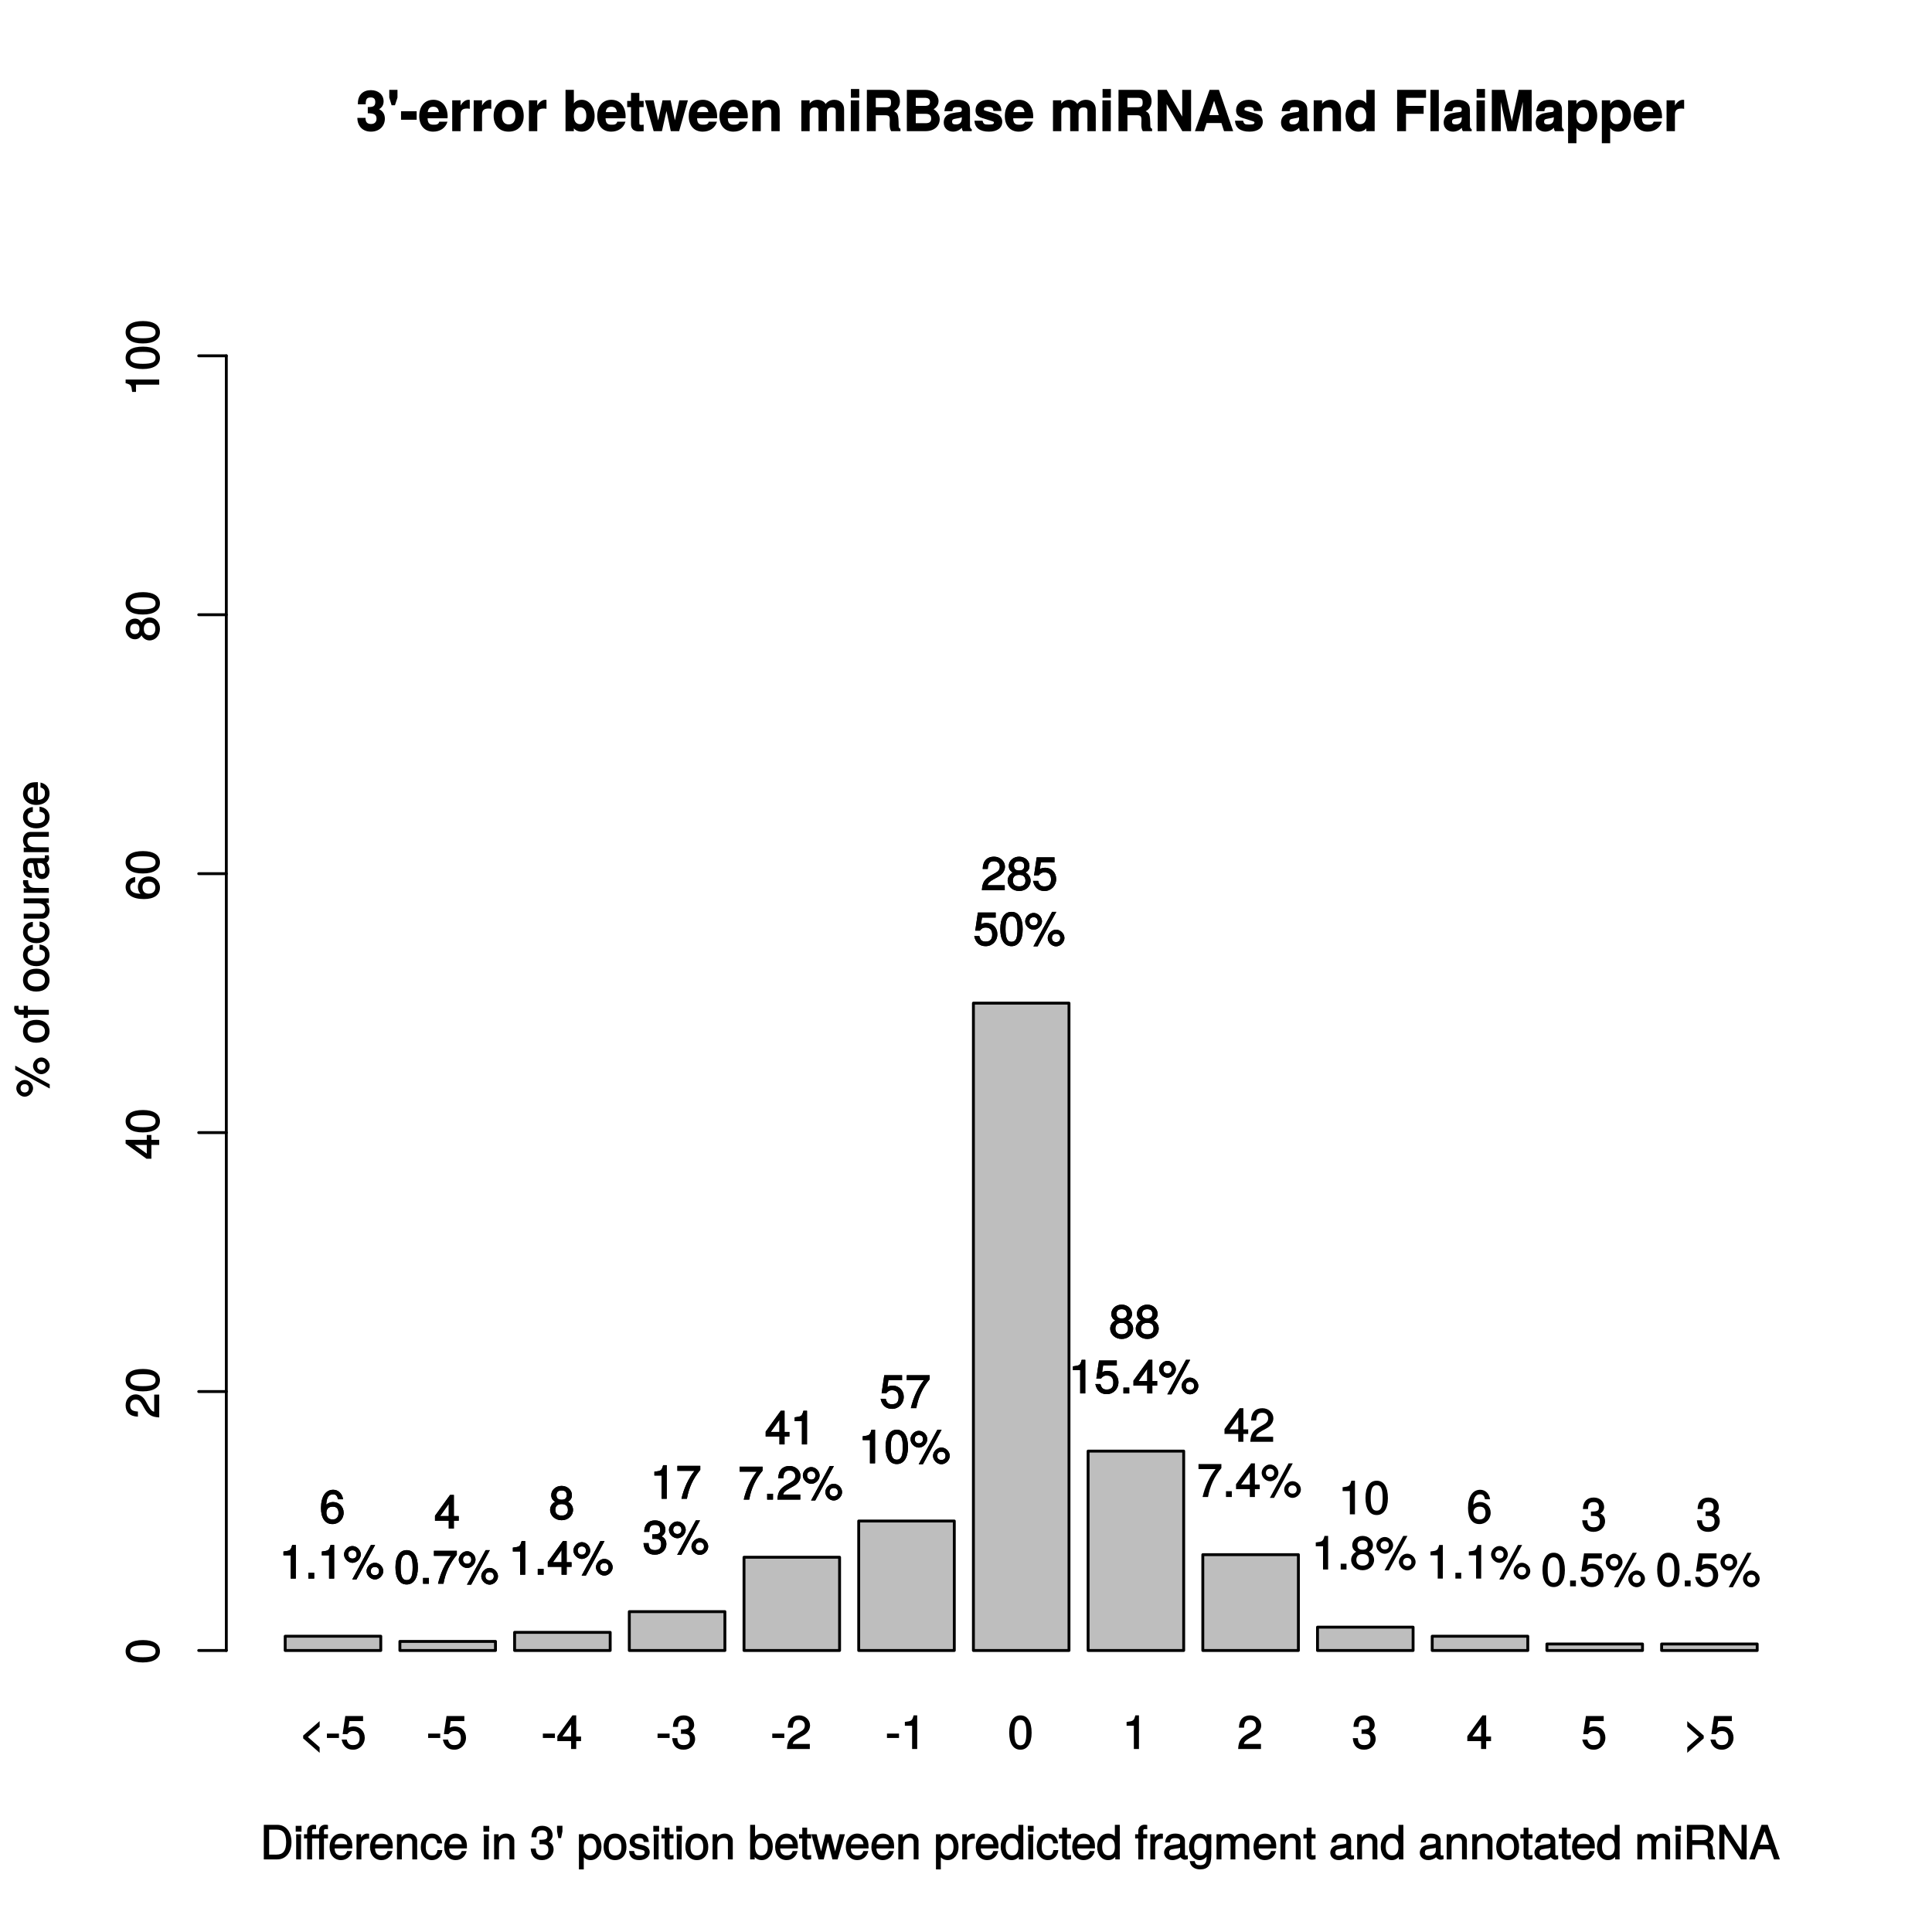 <?xml version="1.0" encoding="UTF-8"?>
<svg xmlns="http://www.w3.org/2000/svg" xmlns:xlink="http://www.w3.org/1999/xlink" width="504pt" height="504pt" viewBox="0 0 504 504" version="1.1">
<defs>
<g>
<symbol overflow="visible" id="glyph0-0">
<path style="stroke:none;" d=""/>
</symbol>
<symbol overflow="visible" id="glyph0-1">
<path style="stroke:none;" d="M 5.516 0.703 L 5.516 -0.438 L 2.453 -3.125 L 5.516 -5.812 L 5.516 -7.266 L 1.219 -3.5 L 1.219 -2.766 L 5.516 1 Z M 5.516 0.703 "/>
</symbol>
<symbol overflow="visible" id="glyph0-2">
<path style="stroke:none;" d="M 3.547 -3.016 L 3.547 -4.016 L 0.406 -4.016 L 0.406 -2.875 L 3.547 -2.875 Z M 3.547 -3.016 "/>
</symbol>
<symbol overflow="visible" id="glyph0-3">
<path style="stroke:none;" d="M 6.281 -2.953 C 6.281 -4.625 5.047 -5.875 3.406 -5.875 C 2.812 -5.875 2.219 -5.672 2.016 -5.516 L 2.281 -7.281 L 5.844 -7.281 L 5.844 -8.594 L 1.203 -8.594 L 0.516 -3.875 L 1.719 -3.875 C 2.25 -4.5 2.562 -4.672 3.219 -4.672 C 4.359 -4.672 4.938 -4.062 4.938 -2.812 C 4.938 -1.578 4.375 -1.016 3.219 -1.016 C 2.297 -1.016 1.859 -1.359 1.578 -2.453 L 0.25 -2.453 C 0.625 -0.625 1.734 0.188 3.234 0.188 C 4.953 0.188 6.281 -1.156 6.281 -2.953 Z M 6.281 -2.953 "/>
</symbol>
<symbol overflow="visible" id="glyph0-4">
<path style="stroke:none;" d="M 6.375 -2.172 L 6.375 -3.25 L 5.109 -3.25 L 5.109 -8.766 L 4.125 -8.766 L 0.188 -3.328 L 0.188 -2.047 L 3.781 -2.047 L 3.781 0 L 5.109 0 L 5.109 -2.047 L 6.375 -2.047 Z M 3.922 -3.25 L 1.516 -3.25 L 4.016 -6.75 L 3.781 -6.844 L 3.781 -3.25 Z M 3.922 -3.25 "/>
</symbol>
<symbol overflow="visible" id="glyph0-5">
<path style="stroke:none;" d="M 6.203 -2.609 C 6.203 -3.641 5.656 -4.375 4.625 -4.719 L 4.625 -4.453 C 5.422 -4.766 5.953 -5.453 5.953 -6.297 C 5.953 -7.766 4.844 -8.766 3.234 -8.766 C 1.516 -8.766 0.453 -7.703 0.422 -5.766 L 1.75 -5.766 C 1.781 -7.156 2.156 -7.578 3.234 -7.578 C 4.172 -7.578 4.594 -7.156 4.594 -6.266 C 4.594 -5.359 4.344 -5.109 2.516 -5.109 L 2.516 -3.953 L 3.234 -3.953 C 4.391 -3.953 4.844 -3.547 4.844 -2.594 C 4.844 -1.531 4.328 -1.016 3.234 -1.016 C 2.078 -1.016 1.641 -1.469 1.562 -2.828 L 0.234 -2.828 C 0.375 -0.797 1.453 0.188 3.188 0.188 C 4.938 0.188 6.203 -1 6.203 -2.609 Z M 6.203 -2.609 "/>
</symbol>
<symbol overflow="visible" id="glyph0-6">
<path style="stroke:none;" d="M 6.266 -6.141 C 6.266 -7.578 5.016 -8.766 3.406 -8.766 C 1.672 -8.766 0.516 -7.75 0.453 -5.562 L 1.781 -5.562 C 1.875 -7.109 2.328 -7.578 3.375 -7.578 C 4.328 -7.578 4.906 -7.031 4.906 -6.125 C 4.906 -5.453 4.547 -4.969 3.797 -4.531 L 2.688 -3.906 C 0.906 -2.906 0.359 -2 0.25 0 L 6.203 0 L 6.203 -1.312 L 1.75 -1.312 C 1.844 -1.875 2.188 -2.219 3.234 -2.828 L 4.422 -3.484 C 5.609 -4.109 6.266 -5.094 6.266 -6.141 Z M 6.266 -6.141 "/>
</symbol>
<symbol overflow="visible" id="glyph0-7">
<path style="stroke:none;" d="M 4.297 -0.125 L 4.297 -8.766 L 3.359 -8.766 C 2.953 -7.328 2.859 -7.281 1.078 -7.062 L 1.078 -6.062 L 2.969 -6.062 L 2.969 0 L 4.297 0 Z M 4.297 -0.125 "/>
</symbol>
<symbol overflow="visible" id="glyph0-8">
<path style="stroke:none;" d="M 6.219 -4.219 C 6.219 -7.172 5.141 -8.766 3.297 -8.766 C 1.469 -8.766 0.375 -7.156 0.375 -4.297 C 0.375 -1.422 1.469 0.188 3.297 0.188 C 5.094 0.188 6.219 -1.422 6.219 -4.219 Z M 4.859 -4.312 C 4.859 -1.906 4.453 -0.953 3.281 -0.953 C 2.156 -0.953 1.734 -1.953 1.734 -4.281 C 1.734 -6.609 2.156 -7.578 3.297 -7.578 C 4.438 -7.578 4.859 -6.594 4.859 -4.312 Z M 4.859 -4.312 "/>
</symbol>
<symbol overflow="visible" id="glyph0-9">
<path style="stroke:none;" d="M 5.516 -2.812 L 5.516 -3.5 L 1.219 -7.266 L 1.219 -5.812 L 4.266 -3.125 L 1.219 -0.438 L 1.219 1 L 5.516 -2.766 Z M 5.516 -2.812 "/>
</symbol>
<symbol overflow="visible" id="glyph0-10">
<path style="stroke:none;" d="M 8.141 -4.516 C 8.141 -7.219 6.656 -9.016 4.438 -9.016 L 0.922 -9.016 L 0.922 0 L 4.438 0 C 6.641 0 8.141 -1.781 8.141 -4.516 Z M 6.75 -4.5 C 6.75 -2.297 5.969 -1.25 4.25 -1.25 L 2.312 -1.25 L 2.312 -7.766 L 4.25 -7.766 C 5.969 -7.766 6.75 -6.734 6.75 -4.5 Z M 6.75 -4.5 "/>
</symbol>
<symbol overflow="visible" id="glyph0-11">
<path style="stroke:none;" d="M 1.969 -0.125 L 1.969 -6.547 L 0.703 -6.547 L 0.703 0 L 1.969 0 Z M 2.094 -7.375 L 2.094 -8.75 L 0.578 -8.75 L 0.578 -7.234 L 2.094 -7.234 Z M 2.094 -7.375 "/>
</symbol>
<symbol overflow="visible" id="glyph0-12">
<path style="stroke:none;" d="M 6.328 -5.609 L 6.328 -6.547 L 5.281 -6.547 L 5.281 -7.406 C 5.281 -7.828 5.391 -7.906 5.844 -7.906 C 5.922 -7.906 5.969 -7.906 6.328 -7.891 L 6.328 -8.969 C 5.969 -9.031 5.828 -9.047 5.625 -9.047 C 4.703 -9.047 4.016 -8.391 4.016 -7.484 L 4.016 -6.547 L 2.188 -6.547 L 2.188 -7.406 C 2.188 -7.828 2.297 -7.906 2.75 -7.906 C 2.828 -7.906 2.875 -7.906 3.234 -7.891 L 3.234 -8.969 C 2.875 -9.031 2.734 -9.047 2.531 -9.047 C 1.609 -9.047 0.906 -8.391 0.906 -7.484 L 0.906 -6.547 L 0.078 -6.547 L 0.078 -5.469 L 0.906 -5.469 L 0.906 0 L 2.188 0 L 2.188 -5.469 L 4.016 -5.469 L 4.016 0 L 5.281 0 L 5.281 -5.469 L 6.328 -5.469 Z M 6.328 -5.609 "/>
</symbol>
<symbol overflow="visible" id="glyph0-13">
<path style="stroke:none;" d="M 6.281 -2.984 C 6.281 -3.906 6.219 -4.469 6.031 -4.938 C 5.625 -5.969 4.531 -6.734 3.359 -6.734 C 1.609 -6.734 0.344 -5.297 0.344 -3.234 C 0.344 -1.172 1.578 0.188 3.344 0.188 C 4.781 0.188 5.906 -0.766 6.188 -2.172 L 4.922 -2.172 C 4.594 -1.219 4.172 -1.016 3.375 -1.016 C 2.328 -1.016 1.688 -1.547 1.656 -2.859 L 6.281 -2.859 Z M 5.188 -3.781 C 5.188 -3.781 4.984 -3.922 4.984 -3.938 L 1.688 -3.938 C 1.766 -4.922 2.344 -5.547 3.344 -5.547 C 4.328 -5.547 4.938 -4.859 4.938 -3.875 Z M 5.188 -3.781 "/>
</symbol>
<symbol overflow="visible" id="glyph0-14">
<path style="stroke:none;" d="M 3.984 -5.547 L 3.984 -6.688 C 3.688 -6.719 3.594 -6.734 3.469 -6.734 C 2.812 -6.734 2.219 -6.312 1.641 -5.375 L 1.891 -5.281 L 1.891 -6.547 L 0.703 -6.547 L 0.703 0 L 1.969 0 L 1.969 -3.391 C 1.969 -4.812 2.297 -5.391 3.984 -5.406 Z M 3.984 -5.547 "/>
</symbol>
<symbol overflow="visible" id="glyph0-15">
<path style="stroke:none;" d="M 5.969 -0.125 L 5.969 -4.891 C 5.969 -5.922 5.062 -6.734 3.859 -6.734 C 2.922 -6.734 2.203 -6.344 1.656 -5.453 L 1.891 -5.359 L 1.891 -6.547 L 0.703 -6.547 L 0.703 0 L 1.969 0 L 1.969 -3.594 C 1.969 -4.891 2.531 -5.594 3.547 -5.594 C 4.344 -5.594 4.703 -5.25 4.703 -4.484 L 4.703 0 L 5.969 0 Z M 5.969 -0.125 "/>
</symbol>
<symbol overflow="visible" id="glyph0-16">
<path style="stroke:none;" d="M 5.719 -2.422 L 4.594 -2.422 C 4.406 -1.281 4.031 -1.016 3.188 -1.016 C 2.078 -1.016 1.547 -1.734 1.547 -3.219 C 1.547 -4.781 2.062 -5.547 3.156 -5.547 C 4 -5.547 4.375 -5.188 4.531 -4.172 L 5.797 -4.172 C 5.656 -5.844 4.578 -6.734 3.172 -6.734 C 1.469 -6.734 0.234 -5.297 0.234 -3.219 C 0.234 -1.188 1.453 0.188 3.156 0.188 C 4.656 0.188 5.734 -0.859 5.875 -2.422 Z M 5.719 -2.422 "/>
</symbol>
<symbol overflow="visible" id="glyph0-17">
<path style="stroke:none;" d=""/>
</symbol>
<symbol overflow="visible" id="glyph0-18">
<path style="stroke:none;" d="M 1.844 -7.312 L 1.844 -8.766 L 0.438 -8.766 L 0.438 -7.312 L 0.781 -5.562 L 1.484 -5.562 Z M 1.844 -7.312 "/>
</symbol>
<symbol overflow="visible" id="glyph0-19">
<path style="stroke:none;" d="M 6.406 -3.219 C 6.406 -5.328 5.25 -6.734 3.578 -6.734 C 2.719 -6.734 1.938 -6.312 1.469 -5.562 L 1.703 -5.469 L 1.703 -6.547 L 0.516 -6.547 L 0.516 2.609 L 1.781 2.609 L 1.781 -0.891 L 1.547 -0.797 C 2.078 -0.141 2.766 0.188 3.594 0.188 C 5.203 0.188 6.406 -1.219 6.406 -3.219 Z M 5.094 -3.234 C 5.094 -1.812 4.5 -1.016 3.406 -1.016 C 2.359 -1.016 1.781 -1.75 1.781 -3.234 C 1.781 -4.703 2.359 -5.531 3.406 -5.531 C 4.516 -5.531 5.094 -4.734 5.094 -3.234 Z M 5.094 -3.234 "/>
</symbol>
<symbol overflow="visible" id="glyph0-20">
<path style="stroke:none;" d="M 6.25 -3.234 C 6.25 -5.406 5.078 -6.734 3.266 -6.734 C 1.5 -6.734 0.281 -5.391 0.281 -3.281 C 0.281 -1.156 1.484 0.188 3.281 0.188 C 5.047 0.188 6.25 -1.156 6.25 -3.234 Z M 4.938 -3.234 C 4.938 -1.766 4.375 -1.016 3.281 -1.016 C 2.156 -1.016 1.609 -1.75 1.609 -3.281 C 1.609 -4.781 2.156 -5.547 3.281 -5.547 C 4.406 -5.547 4.938 -4.797 4.938 -3.234 Z M 4.938 -3.234 "/>
</symbol>
<symbol overflow="visible" id="glyph0-21">
<path style="stroke:none;" d="M 5.641 -1.891 C 5.641 -2.828 4.984 -3.438 3.734 -3.734 L 2.766 -3.953 C 1.953 -4.156 1.734 -4.281 1.734 -4.734 C 1.734 -5.297 2.125 -5.547 2.938 -5.547 C 3.75 -5.547 4.031 -5.328 4.062 -4.531 L 5.391 -4.531 C 5.375 -5.906 4.422 -6.734 2.969 -6.734 C 1.516 -6.734 0.422 -5.844 0.422 -4.688 C 0.422 -3.703 1.062 -3.094 2.562 -2.734 L 3.484 -2.516 C 4.188 -2.344 4.312 -2.266 4.312 -1.812 C 4.312 -1.219 3.875 -1.016 3 -1.016 C 2.094 -1.016 1.734 -1.094 1.578 -2.188 L 0.266 -2.188 C 0.312 -0.594 1.266 0.188 2.922 0.188 C 4.5 0.188 5.641 -0.688 5.641 -1.891 Z M 5.641 -1.891 "/>
</symbol>
<symbol overflow="visible" id="glyph0-22">
<path style="stroke:none;" d="M 3.188 -0.125 L 3.188 -1.156 C 2.922 -1.062 2.766 -1.062 2.562 -1.062 C 2.141 -1.062 2.141 -1.047 2.141 -1.484 L 2.141 -5.469 L 3.188 -5.469 L 3.188 -6.547 L 2.141 -6.547 L 2.141 -8.281 L 0.875 -8.281 L 0.875 -6.547 L 0.031 -6.547 L 0.031 -5.469 L 0.875 -5.469 L 0.875 -1.047 C 0.875 -0.406 1.453 0.078 2.234 0.078 C 2.469 0.078 2.719 0.062 3.188 -0.031 Z M 3.188 -0.125 "/>
</symbol>
<symbol overflow="visible" id="glyph0-23">
<path style="stroke:none;" d="M 6.406 -3.344 C 6.406 -5.391 5.25 -6.734 3.594 -6.734 C 2.719 -6.734 2 -6.375 1.531 -5.656 L 1.781 -5.562 L 1.781 -9.016 L 0.5 -9.016 L 0.5 0 L 1.688 0 L 1.688 -1.031 L 1.438 -0.938 C 1.922 -0.203 2.656 0.188 3.547 0.188 C 5.203 0.188 6.406 -1.312 6.406 -3.344 Z M 5.094 -3.281 C 5.094 -1.859 4.484 -1.016 3.391 -1.016 C 2.344 -1.016 1.781 -1.844 1.781 -3.281 C 1.781 -4.75 2.344 -5.578 3.391 -5.531 C 4.516 -5.531 5.094 -4.688 5.094 -3.281 Z M 5.094 -3.281 "/>
</symbol>
<symbol overflow="visible" id="glyph0-24">
<path style="stroke:none;" d="M 8.5 -6.547 L 7.266 -6.547 L 5.969 -1.531 L 6.25 -1.531 L 4.984 -6.547 L 3.547 -6.547 L 2.312 -1.531 L 2.594 -1.531 L 1.266 -6.547 L -0.109 -6.547 L 1.781 0 L 3.125 0 L 4.375 -5.062 L 4.094 -5.062 L 5.406 0 L 6.75 0 L 8.656 -6.547 Z M 8.5 -6.547 "/>
</symbol>
<symbol overflow="visible" id="glyph0-25">
<path style="stroke:none;" d="M 6.078 -0.125 L 6.078 -9.016 L 4.797 -9.016 L 4.797 -5.625 L 5.047 -5.719 C 4.625 -6.359 3.859 -6.734 3.016 -6.734 C 1.375 -6.734 0.172 -5.344 0.172 -3.344 C 0.172 -1.219 1.359 0.188 3.047 0.188 C 3.906 0.188 4.609 -0.188 5.141 -0.953 L 4.906 -1.062 L 4.906 0 L 6.078 0 Z M 4.797 -3.25 C 4.797 -1.797 4.25 -1.016 3.188 -1.016 C 2.094 -1.016 1.484 -1.812 1.484 -3.281 C 1.484 -4.734 2.094 -5.531 3.188 -5.531 C 4.266 -5.531 4.797 -4.703 4.797 -3.25 Z M 4.797 -3.25 "/>
</symbol>
<symbol overflow="visible" id="glyph0-26">
<path style="stroke:none;" d="M 3.234 -5.609 L 3.234 -6.547 L 2.188 -6.547 L 2.188 -7.406 C 2.188 -7.828 2.297 -7.906 2.75 -7.906 C 2.828 -7.906 2.875 -7.906 3.234 -7.891 L 3.234 -8.969 C 2.875 -9.031 2.734 -9.047 2.531 -9.047 C 1.609 -9.047 0.906 -8.391 0.906 -7.484 L 0.906 -6.547 L 0.078 -6.547 L 0.078 -5.469 L 0.906 -5.469 L 0.906 0 L 2.188 0 L 2.188 -5.469 L 3.234 -5.469 Z M 3.234 -5.609 "/>
</symbol>
<symbol overflow="visible" id="glyph0-27">
<path style="stroke:none;" d="M 6.547 -0.156 L 6.547 -1.078 C 6.312 -1.016 6.266 -1.016 6.203 -1.016 C 5.859 -1.016 5.797 -1.062 5.797 -1.375 L 5.797 -4.891 C 5.797 -6 4.844 -6.734 3.297 -6.734 C 1.781 -6.734 0.703 -6.016 0.641 -4.422 L 1.906 -4.422 C 2 -5.328 2.328 -5.547 3.266 -5.547 C 4.156 -5.547 4.531 -5.344 4.531 -4.734 L 4.531 -4.469 C 4.531 -4.062 4.422 -4.016 3.625 -3.906 C 2.203 -3.734 1.984 -3.688 1.609 -3.531 C 0.875 -3.234 0.359 -2.531 0.359 -1.766 C 0.359 -0.625 1.297 0.188 2.562 0.188 C 3.375 0.188 4.25 -0.188 4.625 -0.594 C 4.672 -0.391 5.25 0.078 5.734 0.078 C 5.938 0.078 6.094 0.062 6.547 -0.047 Z M 4.531 -2.297 C 4.531 -1.406 3.75 -0.953 2.781 -0.953 C 2 -0.953 1.688 -1.109 1.688 -1.781 C 1.688 -2.453 1.984 -2.609 3.062 -2.766 C 4.109 -2.906 4.328 -2.953 4.531 -3.031 Z M 4.531 -2.297 "/>
</symbol>
<symbol overflow="visible" id="glyph0-28">
<path style="stroke:none;" d="M 6 -1.156 L 6 -6.547 L 4.797 -6.547 L 4.797 -5.516 L 5.047 -5.609 C 4.531 -6.344 3.828 -6.734 3.031 -6.734 C 1.422 -6.734 0.203 -5.25 0.203 -3.219 C 0.203 -1.234 1.469 0.188 2.938 0.188 C 3.734 0.188 4.375 -0.188 5.047 -0.984 L 4.797 -1.078 L 4.797 -0.656 C 4.797 1.016 4.266 1.516 3.094 1.516 C 2.297 1.516 1.828 1.359 1.688 0.453 L 0.391 0.453 C 0.516 1.781 1.578 2.609 3.062 2.609 C 5.031 2.609 6 1.609 6 -1.156 Z M 4.703 -3.234 C 4.703 -1.734 4.203 -1.016 3.141 -1.016 C 2.047 -1.016 1.531 -1.75 1.531 -3.281 C 1.531 -4.781 2.062 -5.547 3.125 -5.547 C 4.219 -5.547 4.703 -4.766 4.703 -3.234 Z M 4.703 -3.234 "/>
</symbol>
<symbol overflow="visible" id="glyph0-29">
<path style="stroke:none;" d="M 9.25 -0.125 L 9.25 -4.844 C 9.25 -5.969 8.5 -6.734 7.312 -6.734 C 6.484 -6.734 5.875 -6.438 5.406 -5.875 C 5.109 -6.406 4.516 -6.734 3.703 -6.734 C 2.859 -6.734 2.203 -6.391 1.656 -5.625 L 1.891 -5.531 L 1.891 -6.547 L 0.703 -6.547 L 0.703 0 L 1.984 0 L 1.984 -4.078 C 1.984 -4.984 2.516 -5.594 3.328 -5.594 C 4.062 -5.594 4.344 -5.266 4.344 -4.469 L 4.344 0 L 5.609 0 L 5.609 -4.078 C 5.609 -4.984 6.156 -5.594 6.969 -5.594 C 7.703 -5.594 7.984 -5.25 7.984 -4.469 L 7.984 0 L 9.25 0 Z M 9.25 -0.125 "/>
</symbol>
<symbol overflow="visible" id="glyph0-30">
<path style="stroke:none;" d="M 8.281 -0.125 L 8.281 -0.484 C 7.828 -0.797 7.766 -1.016 7.75 -2.172 C 7.734 -3.609 7.375 -4.172 6.438 -4.578 L 6.438 -4.312 C 7.422 -4.797 7.938 -5.547 7.938 -6.547 C 7.938 -8.047 6.859 -9.016 5.141 -9.016 L 0.969 -9.016 L 0.969 0 L 2.359 0 L 2.359 -3.766 L 5.109 -3.766 C 6.094 -3.766 6.422 -3.422 6.406 -2.344 L 6.391 -1.562 C 6.391 -1.016 6.484 -0.484 6.703 0 L 8.281 0 Z M 6.5 -6.391 C 6.5 -5.359 6.125 -5.016 4.938 -5.016 L 2.359 -5.016 L 2.359 -7.766 L 4.938 -7.766 C 6.188 -7.766 6.5 -7.375 6.5 -6.391 Z M 6.5 -6.391 "/>
</symbol>
<symbol overflow="visible" id="glyph0-31">
<path style="stroke:none;" d="M 7.891 -0.125 L 7.891 -9.016 L 6.547 -9.016 L 6.547 -1.734 L 6.797 -1.828 L 2.188 -9.016 L 0.766 -9.016 L 0.766 0 L 2.094 0 L 2.094 -7.219 L 1.859 -7.125 L 6.422 0 L 7.891 0 Z M 7.891 -0.125 "/>
</symbol>
<symbol overflow="visible" id="glyph0-32">
<path style="stroke:none;" d="M 7.969 -0.125 L 4.844 -9.016 L 3.234 -9.016 L 0.016 0 L 1.469 0 L 2.406 -2.625 L 5.594 -2.625 L 6.484 0 L 8.016 0 Z M 5.375 -3.828 L 2.766 -3.828 L 4.156 -7.688 L 3.891 -7.688 L 5.188 -3.828 Z M 5.375 -3.828 "/>
</symbol>
<symbol overflow="visible" id="glyph0-33">
<path style="stroke:none;" d="M 6.281 -2.766 C 6.281 -4.359 5.078 -5.562 3.547 -5.562 C 2.719 -5.562 1.938 -5.203 1.484 -4.578 L 1.734 -4.469 C 1.734 -6.547 2.281 -7.578 3.484 -7.578 C 4.234 -7.578 4.609 -7.234 4.797 -6.281 L 6.125 -6.281 C 5.906 -7.812 4.859 -8.766 3.562 -8.766 C 1.578 -8.766 0.375 -6.969 0.375 -4.016 C 0.375 -1.359 1.422 0.188 3.375 0.188 C 4.984 0.188 6.281 -1.109 6.281 -2.766 Z M 4.938 -2.688 C 4.938 -1.625 4.359 -1.016 3.391 -1.016 C 2.406 -1.016 1.781 -1.656 1.781 -2.75 C 1.781 -3.797 2.375 -4.359 3.422 -4.359 C 4.438 -4.359 4.938 -3.828 4.938 -2.688 Z M 4.938 -2.688 "/>
</symbol>
<symbol overflow="visible" id="glyph0-34">
<path style="stroke:none;" d="M 2.422 -0.125 L 2.422 -1.516 L 0.906 -1.516 L 0.906 0 L 2.422 0 Z M 2.422 -0.125 "/>
</symbol>
<symbol overflow="visible" id="glyph0-35">
<path style="stroke:none;" d="M 4.578 -6.281 C 4.578 -7.438 3.547 -8.484 2.391 -8.484 C 1.266 -8.484 0.203 -7.422 0.203 -6.297 C 0.203 -5.172 1.266 -4.109 2.406 -4.109 C 3.516 -4.109 4.578 -5.172 4.578 -6.281 Z M 3.469 -6.281 C 3.469 -5.625 3.062 -5.219 2.406 -5.219 C 1.734 -5.219 1.312 -5.641 1.312 -6.297 C 1.312 -6.969 1.734 -7.375 2.391 -7.375 C 3.078 -7.375 3.469 -6.969 3.469 -6.281 Z M 8.094 -8.766 L 7.219 -8.766 L 2.344 0.234 L 3.438 0.234 L 8.312 -8.766 Z M 10.438 -1.938 C 10.438 -3.078 9.406 -4.125 8.25 -4.125 C 7.141 -4.125 6.078 -3.078 6.078 -1.953 C 6.078 -0.828 7.141 0.234 8.266 0.234 C 9.375 0.234 10.438 -0.828 10.438 -1.938 Z M 9.344 -1.938 C 9.344 -1.281 8.922 -0.875 8.266 -0.875 C 7.594 -0.875 7.172 -1.281 7.172 -1.953 C 7.172 -2.609 7.594 -3.031 8.25 -3.031 C 8.938 -3.031 9.344 -2.609 9.344 -1.938 Z M 9.344 -1.938 "/>
</symbol>
<symbol overflow="visible" id="glyph0-36">
<path style="stroke:none;" d="M 6.375 -7.578 L 6.375 -8.594 L 0.406 -8.594 L 0.406 -7.281 L 4.859 -7.281 C 3.344 -5.375 2.109 -2.797 1.469 0 L 2.891 0 C 3.391 -2.875 4.547 -5.359 6.375 -7.531 Z M 6.375 -7.578 "/>
</symbol>
<symbol overflow="visible" id="glyph0-37">
<path style="stroke:none;" d="M 6.281 -2.531 C 6.281 -3.484 5.672 -4.266 4.953 -4.625 C 5.656 -5.047 5.984 -5.562 5.984 -6.375 C 5.984 -7.703 4.812 -8.766 3.297 -8.766 C 1.797 -8.766 0.594 -7.703 0.594 -6.375 C 0.594 -5.578 0.922 -5.047 1.625 -4.625 C 0.922 -4.266 0.297 -3.484 0.297 -2.547 C 0.297 -0.984 1.625 0.188 3.297 0.188 C 4.984 0.188 6.281 -0.984 6.281 -2.531 Z M 4.625 -6.344 C 4.625 -5.562 4.188 -5.156 3.297 -5.156 C 2.406 -5.156 1.953 -5.562 1.953 -6.359 C 1.953 -7.172 2.406 -7.578 3.297 -7.578 C 4.203 -7.578 4.625 -7.172 4.625 -6.344 Z M 4.938 -2.516 C 4.938 -1.516 4.359 -1.016 3.281 -1.016 C 2.25 -1.016 1.656 -1.531 1.656 -2.516 C 1.656 -3.516 2.25 -4.016 3.297 -4.016 C 4.359 -4.016 4.938 -3.516 4.938 -2.516 Z M 4.938 -2.516 "/>
</symbol>
<symbol overflow="visible" id="glyph1-0">
<path style="stroke:none;" d=""/>
</symbol>
<symbol overflow="visible" id="glyph1-1">
<path style="stroke:none;" d="M 7.5 -3.266 C 7.5 -4.469 6.922 -5.281 6 -5.734 C 6.75 -6.188 7.172 -6.844 7.172 -7.781 C 7.172 -9.484 5.828 -10.703 3.859 -10.703 C 1.891 -10.703 0.469 -9.516 0.469 -7.297 L 0.469 -7 L 2.5 -7 C 2.5 -8.406 2.828 -8.797 3.812 -8.797 C 4.625 -8.797 5 -8.438 5 -7.594 C 5 -6.562 4.5 -6.297 3.297 -6.297 L 3.047 -6.297 L 3.047 -4.672 C 4.641 -4.672 5.328 -4.359 5.328 -3.266 C 5.328 -2.375 4.781 -1.875 3.906 -1.875 C 2.953 -1.875 2.453 -2.281 2.453 -3.469 L 0.328 -3.469 C 0.328 -1.281 1.766 0.125 3.859 0.125 C 6.031 0.125 7.5 -1.281 7.5 -3.266 Z M 7.5 -3.266 "/>
</symbol>
<symbol overflow="visible" id="glyph1-2">
<path style="stroke:none;" d="M 2.781 -8.766 L 2.781 -10.781 L 0.641 -10.781 L 0.641 -8.766 L 1.25 -6.766 L 2.125 -6.766 Z M 2.781 -8.766 "/>
</symbol>
<symbol overflow="visible" id="glyph1-3">
<path style="stroke:none;" d="M 4.359 -3.109 L 4.359 -5.203 L 0.281 -5.203 L 0.281 -2.984 L 4.359 -2.984 Z M 4.359 -3.109 "/>
</symbol>
<symbol overflow="visible" id="glyph1-4">
<path style="stroke:none;" d="M 7.641 -3.734 C 7.641 -6.406 6.203 -8.188 3.922 -8.188 C 1.688 -8.188 0.234 -6.531 0.234 -3.922 C 0.234 -1.422 1.672 0.125 3.875 0.125 C 5.625 0.125 7.109 -0.797 7.594 -2.469 L 5.453 -2.469 C 5.234 -1.703 4.688 -1.688 3.953 -1.688 C 3 -1.688 2.469 -1.969 2.406 -3.359 L 7.609 -3.359 Z M 5.453 -4.969 L 2.453 -4.969 C 2.562 -5.906 3 -6.375 3.891 -6.375 C 4.75 -6.375 5.266 -5.938 5.359 -4.969 Z M 5.453 -4.969 "/>
</symbol>
<symbol overflow="visible" id="glyph1-5">
<path style="stroke:none;" d="M 5.406 -5.984 L 5.406 -8.156 C 5.219 -8.188 5.141 -8.188 5.078 -8.188 C 4.156 -8.188 3.266 -7.375 2.844 -6.328 L 3 -6.375 L 3 -8.047 L 0.828 -8.047 L 0.828 0 L 3 0 L 3 -4.266 C 3 -5.453 3.516 -5.906 4.703 -5.906 C 4.906 -5.906 5.062 -5.891 5.406 -5.828 Z M 5.406 -5.984 "/>
</symbol>
<symbol overflow="visible" id="glyph1-6">
<path style="stroke:none;" d="M 8.266 -3.969 C 8.266 -6.594 6.766 -8.188 4.344 -8.188 C 1.953 -8.188 0.422 -6.562 0.422 -4.016 C 0.422 -1.453 1.953 0.125 4.344 0.125 C 6.719 0.125 8.266 -1.469 8.266 -3.969 Z M 6.094 -3.984 C 6.094 -2.531 5.438 -1.766 4.344 -1.766 C 3.25 -1.766 2.594 -2.531 2.594 -4.016 C 2.594 -5.5 3.25 -6.281 4.344 -6.281 C 5.453 -6.281 6.094 -5.516 6.094 -3.984 Z M 6.094 -3.984 "/>
</symbol>
<symbol overflow="visible" id="glyph1-7">
<path style="stroke:none;" d=""/>
</symbol>
<symbol overflow="visible" id="glyph1-8">
<path style="stroke:none;" d="M 8.359 -3.922 C 8.359 -6.125 7.062 -8.188 5.016 -8.188 C 4.047 -8.188 3.297 -7.781 2.938 -7.219 L 2.938 -10.781 L 0.766 -10.781 L 0.766 0 L 2.938 0 L 2.938 -0.75 C 3.297 -0.266 4.031 0.125 5.016 0.125 C 6.875 0.125 8.359 -1.562 8.359 -3.922 Z M 6.188 -4 C 6.188 -2.594 5.562 -1.828 4.562 -1.828 C 3.547 -1.828 2.938 -2.562 2.938 -4.047 C 2.938 -5.453 3.562 -6.219 4.562 -6.219 C 5.562 -6.219 6.188 -5.453 6.188 -4 Z M 6.188 -4 "/>
</symbol>
<symbol overflow="visible" id="glyph1-9">
<path style="stroke:none;" d="M 4.406 -0.125 L 4.406 -1.703 C 4.141 -1.656 4.016 -1.641 3.875 -1.641 C 3.344 -1.641 3.281 -1.656 3.281 -2.344 L 3.281 -6.281 L 4.406 -6.281 L 4.406 -7.891 L 3.281 -7.891 L 3.281 -9.984 L 1.109 -9.984 L 1.109 -7.891 L 0.109 -7.891 L 0.109 -6.281 L 1.109 -6.281 L 1.109 -1.797 C 1.109 -0.578 1.844 0.062 3.172 0.062 C 3.609 0.062 3.969 0.016 4.406 0 Z M 4.406 -0.125 "/>
</symbol>
<symbol overflow="visible" id="glyph1-10">
<path style="stroke:none;" d="M 11.031 -8.047 L 8.906 -8.047 L 7.672 -2.406 L 7.844 -2.469 L 6.641 -8.047 L 4.531 -8.047 L 3.312 -2.406 L 3.469 -2.469 L 2.203 -8.047 L -0.062 -8.047 L 2.219 0 L 4.375 0 L 5.641 -5.625 L 5.484 -5.625 L 6.688 0 L 8.859 0 L 11.156 -8.047 Z M 11.031 -8.047 "/>
</symbol>
<symbol overflow="visible" id="glyph1-11">
<path style="stroke:none;" d="M 7.938 -0.125 L 7.938 -5.344 C 7.938 -7.062 6.922 -8.188 5.266 -8.188 C 4.203 -8.188 3.438 -7.75 3 -7.094 L 3 -8.047 L 0.828 -8.047 L 0.828 0 L 3 0 L 3 -4.797 C 3 -5.719 3.578 -6.188 4.547 -6.188 C 5.422 -6.188 5.766 -5.844 5.766 -4.922 L 5.766 0 L 7.938 0 Z M 7.938 -0.125 "/>
</symbol>
<symbol overflow="visible" id="glyph1-12">
<path style="stroke:none;" d="M 11.938 -0.125 L 11.938 -5.641 C 11.938 -7.141 10.953 -8.188 9.391 -8.188 C 8.406 -8.188 7.672 -7.797 7.109 -7.078 C 6.781 -7.719 5.969 -8.188 5 -8.188 C 4.109 -8.188 3.469 -7.844 2.938 -7.203 L 2.938 -8.047 L 0.781 -8.047 L 0.781 0 L 2.953 0 L 2.953 -4.797 C 2.953 -5.75 3.406 -6.188 4.266 -6.188 C 4.938 -6.188 5.266 -5.938 5.266 -5.312 L 5.266 0 L 7.453 0 L 7.453 -4.797 C 7.453 -5.75 7.891 -6.188 8.766 -6.188 C 9.438 -6.188 9.766 -5.938 9.766 -5.312 L 9.766 0 L 11.938 0 Z M 11.938 -0.125 "/>
</symbol>
<symbol overflow="visible" id="glyph1-13">
<path style="stroke:none;" d="M 3.047 -0.125 L 3.047 -8.047 L 0.875 -8.047 L 0.875 0 L 3.047 0 Z M 3.078 -8.844 L 3.078 -11 L 0.906 -11 L 0.906 -8.719 L 3.078 -8.719 Z M 3.078 -8.844 "/>
</symbol>
<symbol overflow="visible" id="glyph1-14">
<path style="stroke:none;" d="M 9.828 -0.125 L 9.828 -0.609 C 9.469 -0.812 9.359 -0.922 9.359 -1.391 C 9.312 -4.484 9.172 -4.766 7.844 -5.344 L 7.844 -5.078 C 9.016 -5.531 9.688 -6.516 9.688 -7.797 C 9.688 -9.422 8.641 -10.781 6.781 -10.781 L 1.062 -10.781 L 1.062 0 L 3.391 0 L 3.391 -4.156 L 5.797 -4.156 C 6.734 -4.156 7.047 -3.922 7.047 -2.984 L 7.016 -1.875 C 7.016 -0.953 7.109 -0.531 7.391 0 L 9.828 0 Z M 7.359 -7.484 C 7.359 -6.562 7.141 -6.234 5.922 -6.234 L 3.391 -6.234 L 3.391 -8.703 L 5.922 -8.703 C 7.109 -8.703 7.359 -8.406 7.359 -7.484 Z M 7.359 -7.484 "/>
</symbol>
<symbol overflow="visible" id="glyph1-15">
<path style="stroke:none;" d="M 9.672 -3.156 C 9.672 -4.188 9.078 -5.109 8.062 -5.719 C 8.938 -6.266 9.359 -6.969 9.359 -7.859 C 9.359 -9.344 8.047 -10.781 5.859 -10.781 L 1.094 -10.781 L 1.094 0 L 5.906 0 C 8.359 0 9.672 -1.422 9.672 -3.156 Z M 7.125 -7.641 C 7.125 -6.875 6.688 -6.594 5.688 -6.594 L 3.422 -6.594 L 3.422 -8.703 L 5.688 -8.703 C 6.688 -8.703 7.125 -8.406 7.125 -7.641 Z M 7.438 -3.281 C 7.438 -2.406 6.969 -2.078 5.922 -2.078 L 3.422 -2.078 L 3.422 -4.531 L 5.922 -4.531 C 6.969 -4.531 7.438 -4.172 7.438 -3.281 Z M 7.438 -3.281 "/>
</symbol>
<symbol overflow="visible" id="glyph1-16">
<path style="stroke:none;" d="M 7.625 -0.125 L 7.625 -0.469 C 7.234 -0.812 7.156 -0.922 7.156 -1.328 L 7.156 -5.641 C 7.156 -7.234 6 -8.188 3.906 -8.188 C 1.797 -8.188 0.625 -7.094 0.484 -5.219 L 2.578 -5.219 C 2.688 -6.156 2.953 -6.281 3.953 -6.281 C 4.719 -6.281 5.031 -6.156 5.031 -5.641 C 5.031 -4.812 4.516 -5.047 3.5 -4.875 L 2.688 -4.719 C 1.156 -4.453 0.312 -3.641 0.312 -2.234 C 0.312 -0.719 1.469 0.125 2.766 0.125 C 3.625 0.125 4.469 -0.281 5.047 -0.875 C 5.047 -0.703 5.109 -0.266 5.328 0 L 7.625 0 Z M 5.031 -3.453 C 5.031 -2.297 4.531 -1.766 3.516 -1.766 C 2.844 -1.766 2.5 -1.891 2.5 -2.469 C 2.5 -3.047 2.734 -3.141 3.578 -3.297 L 4.266 -3.422 C 4.797 -3.531 4.922 -3.594 5.031 -3.641 Z M 5.031 -3.453 "/>
</symbol>
<symbol overflow="visible" id="glyph1-17">
<path style="stroke:none;" d="M 7.562 -2.438 L 7.562 -2.531 C 7.562 -3.422 6.984 -4.234 5.969 -4.531 L 3.422 -5.266 C 2.859 -5.438 2.781 -5.422 2.781 -5.734 C 2.781 -6.172 3.172 -6.328 3.875 -6.328 C 4.844 -6.328 5.234 -6.109 5.25 -5.266 L 7.344 -5.266 C 7.312 -7.047 5.984 -8.188 3.891 -8.188 C 1.922 -8.188 0.609 -7.047 0.609 -5.453 C 0.609 -4.5 0.953 -3.844 2.391 -3.406 L 4.797 -2.656 C 5.297 -2.5 5.391 -2.469 5.391 -2.25 C 5.391 -1.766 4.906 -1.734 3.969 -1.734 C 3.047 -1.734 2.641 -1.75 2.438 -2.734 L 0.328 -2.734 C 0.391 -0.891 1.734 0.125 4.094 0.125 C 6.281 0.125 7.562 -0.859 7.562 -2.438 Z M 7.562 -2.438 "/>
</symbol>
<symbol overflow="visible" id="glyph1-18">
<path style="stroke:none;" d="M 9.594 -0.125 L 9.594 -10.781 L 7.281 -10.781 L 7.281 -3.812 L 3.234 -10.781 L 0.891 -10.781 L 0.891 0 L 3.219 0 L 3.219 -7.062 L 7.312 0 L 9.594 0 Z M 9.594 -0.125 "/>
</symbol>
<symbol overflow="visible" id="glyph1-19">
<path style="stroke:none;" d="M 10.203 -0.125 L 6.531 -10.781 L 4.094 -10.781 L 0.266 0 L 2.609 0 L 3.312 -2.125 L 7.172 -2.125 L 7.859 0 L 10.25 0 Z M 6.625 -4.188 L 4 -4.188 L 5.266 -7.922 L 6.5 -4.188 Z M 6.625 -4.188 "/>
</symbol>
<symbol overflow="visible" id="glyph1-20">
<path style="stroke:none;" d="M 7.922 -0.125 L 7.922 -10.781 L 5.75 -10.781 L 5.75 -7.219 C 5.375 -7.781 4.656 -8.188 3.688 -8.188 C 1.828 -8.188 0.328 -6.359 0.328 -4 C 0.328 -1.797 1.625 0.125 3.688 0.125 C 4.656 0.125 5.375 -0.266 5.75 -0.75 L 5.75 0 L 7.922 0 Z M 5.75 -3.969 C 5.75 -2.562 5.141 -1.828 4.141 -1.828 C 3.125 -1.828 2.5 -2.578 2.5 -4 C 2.5 -5.453 3.125 -6.219 4.141 -6.219 C 5.156 -6.219 5.75 -5.453 5.75 -3.969 Z M 5.75 -3.969 "/>
</symbol>
<symbol overflow="visible" id="glyph1-21">
<path style="stroke:none;" d="M 8.516 -8.828 L 8.516 -10.781 L 0.984 -10.781 L 0.984 0 L 3.297 0 L 3.297 -4.531 L 7.891 -4.531 L 7.891 -6.594 L 3.297 -6.594 L 3.297 -8.703 L 8.516 -8.703 Z M 8.516 -8.828 "/>
</symbol>
<symbol overflow="visible" id="glyph1-22">
<path style="stroke:none;" d="M 3.047 -0.125 L 3.047 -10.781 L 0.875 -10.781 L 0.875 0 L 3.047 0 Z M 3.047 -0.125 "/>
</symbol>
<symbol overflow="visible" id="glyph1-23">
<path style="stroke:none;" d="M 11.25 -0.125 L 11.25 -10.781 L 7.875 -10.781 L 6 -2.219 L 6.156 -2.281 L 4.219 -10.781 L 0.859 -10.781 L 0.859 0 L 3.188 0 L 3.188 -8.312 L 3.031 -8.312 L 4.938 0 L 7.203 0 L 9.094 -8.312 L 8.938 -8.312 L 8.938 0 L 11.25 0 Z M 11.25 -0.125 "/>
</symbol>
<symbol overflow="visible" id="glyph1-24">
<path style="stroke:none;" d="M 8.344 -4.016 C 8.344 -6.328 7.047 -8.188 5.016 -8.188 C 4.031 -8.188 3.281 -7.719 2.797 -6.859 L 2.922 -6.75 L 2.922 -8.047 L 0.75 -8.047 L 0.75 3.141 L 2.922 3.141 L 2.922 -1.172 L 2.797 -1.062 C 3.281 -0.203 4.031 0.125 5.016 0.125 C 6.891 0.125 8.344 -1.656 8.344 -4.016 Z M 6.172 -3.984 C 6.172 -2.578 5.547 -1.828 4.547 -1.828 C 3.547 -1.828 2.922 -2.562 2.922 -4.016 C 2.922 -5.469 3.547 -6.219 4.547 -6.219 C 5.578 -6.219 6.172 -5.469 6.172 -3.984 Z M 6.172 -3.984 "/>
</symbol>
<symbol overflow="visible" id="glyph2-0">
<path style="stroke:none;" d=""/>
</symbol>
<symbol overflow="visible" id="glyph2-1">
<path style="stroke:none;" d="M -6.281 -4.578 C -7.438 -4.578 -8.484 -3.547 -8.484 -2.391 C -8.484 -1.266 -7.422 -0.203 -6.297 -0.203 C -5.172 -0.203 -4.109 -1.266 -4.109 -2.406 C -4.109 -3.516 -5.172 -4.578 -6.281 -4.578 Z M -6.281 -3.469 C -5.625 -3.469 -5.219 -3.062 -5.219 -2.406 C -5.219 -1.734 -5.641 -1.312 -6.297 -1.312 C -6.969 -1.312 -7.375 -1.734 -7.375 -2.391 C -7.375 -3.078 -6.969 -3.469 -6.281 -3.469 Z M -8.766 -8.094 L -8.766 -7.219 L 0.234 -2.344 L 0.234 -3.438 L -8.766 -8.312 Z M -1.938 -10.438 C -3.078 -10.438 -4.125 -9.406 -4.125 -8.25 C -4.125 -7.141 -3.078 -6.078 -1.953 -6.078 C -0.828 -6.078 0.234 -7.141 0.234 -8.266 C 0.234 -9.375 -0.828 -10.438 -1.938 -10.438 Z M -1.938 -9.344 C -1.281 -9.344 -0.875 -8.922 -0.875 -8.266 C -0.875 -7.594 -1.281 -7.172 -1.953 -7.172 C -2.609 -7.172 -3.031 -7.594 -3.031 -8.25 C -3.031 -8.938 -2.609 -9.344 -1.938 -9.344 Z M -1.938 -9.344 "/>
</symbol>
<symbol overflow="visible" id="glyph2-2">
<path style="stroke:none;" d=""/>
</symbol>
<symbol overflow="visible" id="glyph2-3">
<path style="stroke:none;" d="M -3.234 -6.25 C -5.406 -6.25 -6.734 -5.078 -6.734 -3.266 C -6.734 -1.5 -5.391 -0.281 -3.281 -0.281 C -1.156 -0.281 0.188 -1.484 0.188 -3.281 C 0.188 -5.047 -1.156 -6.25 -3.234 -6.25 Z M -3.234 -4.938 C -1.766 -4.938 -1.016 -4.375 -1.016 -3.281 C -1.016 -2.156 -1.75 -1.609 -3.281 -1.609 C -4.781 -1.609 -5.547 -2.156 -5.547 -3.281 C -5.547 -4.406 -4.797 -4.938 -3.234 -4.938 Z M -3.234 -4.938 "/>
</symbol>
<symbol overflow="visible" id="glyph2-4">
<path style="stroke:none;" d="M -5.609 -3.234 L -6.547 -3.234 L -6.547 -2.188 L -7.406 -2.188 C -7.828 -2.188 -7.906 -2.297 -7.906 -2.75 C -7.906 -2.828 -7.906 -2.875 -7.891 -3.234 L -8.969 -3.234 C -9.031 -2.875 -9.047 -2.734 -9.047 -2.531 C -9.047 -1.609 -8.391 -0.906 -7.484 -0.906 L -6.547 -0.906 L -6.547 -0.078 L -5.469 -0.078 L -5.469 -0.906 L 0 -0.906 L 0 -2.188 L -5.469 -2.188 L -5.469 -3.234 Z M -5.609 -3.234 "/>
</symbol>
<symbol overflow="visible" id="glyph2-5">
<path style="stroke:none;" d="M -2.422 -5.719 L -2.422 -4.594 C -1.281 -4.406 -1.016 -4.031 -1.016 -3.188 C -1.016 -2.078 -1.734 -1.547 -3.219 -1.547 C -4.781 -1.547 -5.547 -2.062 -5.547 -3.156 C -5.547 -4 -5.188 -4.375 -4.172 -4.531 L -4.172 -5.797 C -5.844 -5.656 -6.734 -4.578 -6.734 -3.172 C -6.734 -1.469 -5.297 -0.234 -3.219 -0.234 C -1.188 -0.234 0.188 -1.453 0.188 -3.156 C 0.188 -4.656 -0.859 -5.734 -2.422 -5.875 Z M -2.422 -5.719 "/>
</symbol>
<symbol overflow="visible" id="glyph2-6">
<path style="stroke:none;" d="M -0.125 -5.922 L -6.547 -5.922 L -6.547 -4.641 L -2.953 -4.641 C -1.672 -4.641 -0.953 -4.109 -0.953 -3.078 C -0.953 -2.281 -1.312 -1.906 -2.062 -1.906 L -6.547 -1.906 L -6.547 -0.641 L -1.672 -0.641 C -0.625 -0.641 0.188 -1.562 0.188 -2.781 C 0.188 -3.703 -0.188 -4.391 -1.016 -4.984 L -1.109 -4.734 L 0 -4.734 L 0 -5.922 Z M -0.125 -5.922 "/>
</symbol>
<symbol overflow="visible" id="glyph2-7">
<path style="stroke:none;" d="M -5.547 -3.984 L -6.688 -3.984 C -6.719 -3.688 -6.734 -3.594 -6.734 -3.469 C -6.734 -2.812 -6.312 -2.219 -5.375 -1.641 L -5.281 -1.891 L -6.547 -1.891 L -6.547 -0.703 L 0 -0.703 L 0 -1.969 L -3.391 -1.969 C -4.812 -1.969 -5.391 -2.297 -5.406 -3.984 Z M -5.547 -3.984 "/>
</symbol>
<symbol overflow="visible" id="glyph2-8">
<path style="stroke:none;" d="M -0.156 -6.547 L -1.078 -6.547 C -1.016 -6.312 -1.016 -6.266 -1.016 -6.203 C -1.016 -5.859 -1.062 -5.797 -1.375 -5.797 L -4.891 -5.797 C -6 -5.797 -6.734 -4.844 -6.734 -3.297 C -6.734 -1.781 -6.016 -0.703 -4.422 -0.641 L -4.422 -1.906 C -5.328 -2 -5.547 -2.328 -5.547 -3.266 C -5.547 -4.156 -5.344 -4.531 -4.734 -4.531 L -4.469 -4.531 C -4.062 -4.531 -4.016 -4.422 -3.906 -3.625 C -3.734 -2.203 -3.688 -1.984 -3.531 -1.609 C -3.234 -0.875 -2.531 -0.359 -1.766 -0.359 C -0.625 -0.359 0.188 -1.297 0.188 -2.562 C 0.188 -3.375 -0.188 -4.25 -0.594 -4.625 C -0.391 -4.672 0.078 -5.25 0.078 -5.734 C 0.078 -5.938 0.062 -6.094 -0.047 -6.547 Z M -2.297 -4.531 C -1.406 -4.531 -0.953 -3.75 -0.953 -2.781 C -0.953 -2 -1.109 -1.688 -1.781 -1.688 C -2.453 -1.688 -2.609 -1.984 -2.766 -3.062 C -2.906 -4.109 -2.953 -4.328 -3.031 -4.531 Z M -2.297 -4.531 "/>
</symbol>
<symbol overflow="visible" id="glyph2-9">
<path style="stroke:none;" d="M -0.125 -5.969 L -4.891 -5.969 C -5.922 -5.969 -6.734 -5.062 -6.734 -3.859 C -6.734 -2.922 -6.344 -2.203 -5.453 -1.656 L -5.359 -1.891 L -6.547 -1.891 L -6.547 -0.703 L 0 -0.703 L 0 -1.969 L -3.594 -1.969 C -4.891 -1.969 -5.594 -2.531 -5.594 -3.547 C -5.594 -4.344 -5.25 -4.703 -4.484 -4.703 L 0 -4.703 L 0 -5.969 Z M -0.125 -5.969 "/>
</symbol>
<symbol overflow="visible" id="glyph2-10">
<path style="stroke:none;" d="M -2.984 -6.281 C -3.906 -6.281 -4.469 -6.219 -4.938 -6.031 C -5.969 -5.625 -6.734 -4.531 -6.734 -3.359 C -6.734 -1.609 -5.297 -0.344 -3.234 -0.344 C -1.172 -0.344 0.188 -1.578 0.188 -3.344 C 0.188 -4.781 -0.766 -5.906 -2.172 -6.188 L -2.172 -4.922 C -1.219 -4.594 -1.016 -4.172 -1.016 -3.375 C -1.016 -2.328 -1.547 -1.688 -2.859 -1.656 L -2.859 -6.281 Z M -3.781 -5.188 C -3.781 -5.188 -3.922 -4.984 -3.938 -4.984 L -3.938 -1.688 C -4.922 -1.766 -5.547 -2.344 -5.547 -3.344 C -5.547 -4.328 -4.859 -4.938 -3.875 -4.938 Z M -3.781 -5.188 "/>
</symbol>
<symbol overflow="visible" id="glyph2-11">
<path style="stroke:none;" d="M -4.219 -6.219 C -7.172 -6.219 -8.766 -5.141 -8.766 -3.297 C -8.766 -1.469 -7.156 -0.375 -4.297 -0.375 C -1.422 -0.375 0.188 -1.469 0.188 -3.297 C 0.188 -5.094 -1.422 -6.219 -4.219 -6.219 Z M -4.312 -4.859 C -1.906 -4.859 -0.953 -4.453 -0.953 -3.281 C -0.953 -2.156 -1.953 -1.734 -4.281 -1.734 C -6.609 -1.734 -7.578 -2.156 -7.578 -3.297 C -7.578 -4.438 -6.594 -4.859 -4.312 -4.859 Z M -4.312 -4.859 "/>
</symbol>
<symbol overflow="visible" id="glyph2-12">
<path style="stroke:none;" d="M -6.141 -6.266 C -7.578 -6.266 -8.766 -5.016 -8.766 -3.406 C -8.766 -1.672 -7.75 -0.516 -5.562 -0.453 L -5.562 -1.781 C -7.109 -1.875 -7.578 -2.328 -7.578 -3.375 C -7.578 -4.328 -7.031 -4.906 -6.125 -4.906 C -5.453 -4.906 -4.969 -4.547 -4.531 -3.797 L -3.906 -2.688 C -2.906 -0.906 -2 -0.359 0 -0.25 L 0 -6.203 L -1.312 -6.203 L -1.312 -1.75 C -1.875 -1.844 -2.219 -2.188 -2.828 -3.234 L -3.484 -4.422 C -4.109 -5.609 -5.094 -6.266 -6.141 -6.266 Z M -6.141 -6.266 "/>
</symbol>
<symbol overflow="visible" id="glyph2-13">
<path style="stroke:none;" d="M -2.172 -6.375 L -3.25 -6.375 L -3.25 -5.109 L -8.766 -5.109 L -8.766 -4.125 L -3.328 -0.188 L -2.047 -0.188 L -2.047 -3.781 L 0 -3.781 L 0 -5.109 L -2.047 -5.109 L -2.047 -6.375 Z M -3.25 -3.922 L -3.25 -1.516 L -6.75 -4.016 L -6.844 -3.781 L -3.25 -3.781 Z M -3.25 -3.922 "/>
</symbol>
<symbol overflow="visible" id="glyph2-14">
<path style="stroke:none;" d="M -2.766 -6.281 C -4.359 -6.281 -5.562 -5.078 -5.562 -3.547 C -5.562 -2.719 -5.203 -1.938 -4.578 -1.484 L -4.469 -1.734 C -6.547 -1.734 -7.578 -2.281 -7.578 -3.484 C -7.578 -4.234 -7.234 -4.609 -6.281 -4.797 L -6.281 -6.125 C -7.812 -5.906 -8.766 -4.859 -8.766 -3.562 C -8.766 -1.578 -6.969 -0.375 -4.016 -0.375 C -1.359 -0.375 0.188 -1.422 0.188 -3.375 C 0.188 -4.984 -1.109 -6.281 -2.766 -6.281 Z M -2.688 -4.938 C -1.625 -4.938 -1.016 -4.359 -1.016 -3.391 C -1.016 -2.406 -1.656 -1.781 -2.75 -1.781 C -3.797 -1.781 -4.359 -2.375 -4.359 -3.422 C -4.359 -4.438 -3.828 -4.938 -2.688 -4.938 Z M -2.688 -4.938 "/>
</symbol>
<symbol overflow="visible" id="glyph2-15">
<path style="stroke:none;" d="M -2.531 -6.281 C -3.484 -6.281 -4.266 -5.672 -4.625 -4.953 C -5.047 -5.656 -5.562 -5.984 -6.375 -5.984 C -7.703 -5.984 -8.766 -4.812 -8.766 -3.297 C -8.766 -1.797 -7.703 -0.594 -6.375 -0.594 C -5.578 -0.594 -5.047 -0.922 -4.625 -1.625 C -4.266 -0.922 -3.484 -0.297 -2.547 -0.297 C -0.984 -0.297 0.188 -1.625 0.188 -3.297 C 0.188 -4.984 -0.984 -6.281 -2.531 -6.281 Z M -6.344 -4.625 C -5.562 -4.625 -5.156 -4.188 -5.156 -3.297 C -5.156 -2.406 -5.562 -1.953 -6.359 -1.953 C -7.172 -1.953 -7.578 -2.406 -7.578 -3.297 C -7.578 -4.203 -7.172 -4.625 -6.344 -4.625 Z M -2.516 -4.938 C -1.516 -4.938 -1.016 -4.359 -1.016 -3.281 C -1.016 -2.25 -1.531 -1.656 -2.516 -1.656 C -3.516 -1.656 -4.016 -2.25 -4.016 -3.297 C -4.016 -4.359 -3.516 -4.938 -2.516 -4.938 Z M -2.516 -4.938 "/>
</symbol>
<symbol overflow="visible" id="glyph2-16">
<path style="stroke:none;" d="M -0.125 -4.297 L -8.766 -4.297 L -8.766 -3.359 C -7.328 -2.953 -7.281 -2.859 -7.062 -1.078 L -6.062 -1.078 L -6.062 -2.969 L 0 -2.969 L 0 -4.297 Z M -0.125 -4.297 "/>
</symbol>
</g>
</defs>
<g id="surface36">
<rect x="0" y="0" width="504" height="504" style="fill:rgb(100%,100%,100%);fill-opacity:1;stroke:none;"/>
<path style="fill-rule:nonzero;fill:rgb(74.51%,74.51%,74.51%);fill-opacity:1;stroke-width:0.75;stroke-linecap:round;stroke-linejoin:round;stroke:rgb(0%,0%,0%);stroke-opacity:1;stroke-miterlimit:10;" d="M 74.398 430.559 L 99.332 430.559 L 99.332 426.844 L 74.398 426.844 Z M 74.398 430.559 "/>
<path style="fill-rule:nonzero;fill:rgb(74.51%,74.51%,74.51%);fill-opacity:1;stroke-width:0.75;stroke-linecap:round;stroke-linejoin:round;stroke:rgb(0%,0%,0%);stroke-opacity:1;stroke-miterlimit:10;" d="M 104.32 430.559 L 129.254 430.559 L 129.254 428.195 L 104.32 428.195 Z M 104.32 430.559 "/>
<path style="fill-rule:nonzero;fill:rgb(74.51%,74.51%,74.51%);fill-opacity:1;stroke-width:0.75;stroke-linecap:round;stroke-linejoin:round;stroke:rgb(0%,0%,0%);stroke-opacity:1;stroke-miterlimit:10;" d="M 134.246 430.559 L 159.18 430.559 L 159.18 425.832 L 134.246 425.832 Z M 134.246 430.559 "/>
<path style="fill-rule:nonzero;fill:rgb(74.51%,74.51%,74.51%);fill-opacity:1;stroke-width:0.75;stroke-linecap:round;stroke-linejoin:round;stroke:rgb(0%,0%,0%);stroke-opacity:1;stroke-miterlimit:10;" d="M 164.168 430.559 L 189.102 430.559 L 189.102 420.426 L 164.168 420.426 Z M 164.168 430.559 "/>
<path style="fill-rule:nonzero;fill:rgb(74.51%,74.51%,74.51%);fill-opacity:1;stroke-width:0.75;stroke-linecap:round;stroke-linejoin:round;stroke:rgb(0%,0%,0%);stroke-opacity:1;stroke-miterlimit:10;" d="M 194.09 430.559 L 219.023 430.559 L 219.023 406.242 L 194.09 406.242 Z M 194.09 430.559 "/>
<path style="fill-rule:nonzero;fill:rgb(74.51%,74.51%,74.51%);fill-opacity:1;stroke-width:0.75;stroke-linecap:round;stroke-linejoin:round;stroke:rgb(0%,0%,0%);stroke-opacity:1;stroke-miterlimit:10;" d="M 224.012 430.559 L 248.945 430.559 L 248.945 396.785 L 224.012 396.785 Z M 224.012 430.559 "/>
<path style="fill-rule:nonzero;fill:rgb(74.51%,74.51%,74.51%);fill-opacity:1;stroke-width:0.75;stroke-linecap:round;stroke-linejoin:round;stroke:rgb(0%,0%,0%);stroke-opacity:1;stroke-miterlimit:10;" d="M 253.934 430.559 L 278.867 430.559 L 278.867 261.688 L 253.934 261.688 Z M 253.934 430.559 "/>
<path style="fill-rule:nonzero;fill:rgb(74.51%,74.51%,74.51%);fill-opacity:1;stroke-width:0.75;stroke-linecap:round;stroke-linejoin:round;stroke:rgb(0%,0%,0%);stroke-opacity:1;stroke-miterlimit:10;" d="M 283.855 430.559 L 308.789 430.559 L 308.789 378.547 L 283.855 378.547 Z M 283.855 430.559 "/>
<path style="fill-rule:nonzero;fill:rgb(74.51%,74.51%,74.51%);fill-opacity:1;stroke-width:0.75;stroke-linecap:round;stroke-linejoin:round;stroke:rgb(0%,0%,0%);stroke-opacity:1;stroke-miterlimit:10;" d="M 313.777 430.559 L 338.711 430.559 L 338.711 405.566 L 313.777 405.566 Z M 313.777 430.559 "/>
<path style="fill-rule:nonzero;fill:rgb(74.51%,74.51%,74.51%);fill-opacity:1;stroke-width:0.75;stroke-linecap:round;stroke-linejoin:round;stroke:rgb(0%,0%,0%);stroke-opacity:1;stroke-miterlimit:10;" d="M 343.699 430.559 L 368.633 430.559 L 368.633 424.48 L 343.699 424.48 Z M 343.699 430.559 "/>
<path style="fill-rule:nonzero;fill:rgb(74.51%,74.51%,74.51%);fill-opacity:1;stroke-width:0.75;stroke-linecap:round;stroke-linejoin:round;stroke:rgb(0%,0%,0%);stroke-opacity:1;stroke-miterlimit:10;" d="M 373.621 430.559 L 398.555 430.559 L 398.555 426.844 L 373.621 426.844 Z M 373.621 430.559 "/>
<path style="fill-rule:nonzero;fill:rgb(74.51%,74.51%,74.51%);fill-opacity:1;stroke-width:0.75;stroke-linecap:round;stroke-linejoin:round;stroke:rgb(0%,0%,0%);stroke-opacity:1;stroke-miterlimit:10;" d="M 403.543 430.559 L 428.477 430.559 L 428.477 428.871 L 403.543 428.871 Z M 403.543 430.559 "/>
<path style="fill-rule:nonzero;fill:rgb(74.51%,74.51%,74.51%);fill-opacity:1;stroke-width:0.75;stroke-linecap:round;stroke-linejoin:round;stroke:rgb(0%,0%,0%);stroke-opacity:1;stroke-miterlimit:10;" d="M 433.465 430.559 L 458.398 430.559 L 458.398 428.871 L 433.465 428.871 Z M 433.465 430.559 "/>
<g style="fill:rgb(0%,0%,0%);fill-opacity:1;">
  <use xlink:href="#glyph0-1" x="77.867" y="456.257"/>
  <use xlink:href="#glyph0-2" x="84.875" y="456.257"/>
  <use xlink:href="#glyph0-3" x="88.871" y="456.257"/>
</g>
<g style="fill:rgb(0%,0%,0%);fill-opacity:1;">
  <use xlink:href="#glyph0-2" x="111.289" y="456.257"/>
  <use xlink:href="#glyph0-3" x="115.285" y="456.257"/>
</g>
<g style="fill:rgb(0%,0%,0%);fill-opacity:1;">
  <use xlink:href="#glyph0-2" x="141.211" y="456.257"/>
  <use xlink:href="#glyph0-4" x="145.207" y="456.257"/>
</g>
<g style="fill:rgb(0%,0%,0%);fill-opacity:1;">
  <use xlink:href="#glyph0-2" x="171.133" y="456.257"/>
  <use xlink:href="#glyph0-5" x="175.129" y="456.257"/>
</g>
<g style="fill:rgb(0%,0%,0%);fill-opacity:1;">
  <use xlink:href="#glyph0-2" x="201.055" y="456.257"/>
  <use xlink:href="#glyph0-6" x="205.051" y="456.257"/>
</g>
<g style="fill:rgb(0%,0%,0%);fill-opacity:1;">
  <use xlink:href="#glyph0-2" x="230.977" y="456.257"/>
  <use xlink:href="#glyph0-7" x="234.973" y="456.257"/>
</g>
<g style="fill:rgb(0%,0%,0%);fill-opacity:1;">
  <use xlink:href="#glyph0-8" x="262.898" y="456.257"/>
</g>
<g style="fill:rgb(0%,0%,0%);fill-opacity:1;">
  <use xlink:href="#glyph0-7" x="292.82" y="456.257"/>
</g>
<g style="fill:rgb(0%,0%,0%);fill-opacity:1;">
  <use xlink:href="#glyph0-6" x="322.746" y="456.257"/>
</g>
<g style="fill:rgb(0%,0%,0%);fill-opacity:1;">
  <use xlink:href="#glyph0-5" x="352.668" y="456.257"/>
</g>
<g style="fill:rgb(0%,0%,0%);fill-opacity:1;">
  <use xlink:href="#glyph0-4" x="382.59" y="456.257"/>
</g>
<g style="fill:rgb(0%,0%,0%);fill-opacity:1;">
  <use xlink:href="#glyph0-3" x="412.512" y="456.257"/>
</g>
<g style="fill:rgb(0%,0%,0%);fill-opacity:1;">
  <use xlink:href="#glyph0-9" x="438.934" y="456.257"/>
  <use xlink:href="#glyph0-3" x="445.941" y="456.257"/>
</g>
<g style="fill:rgb(0%,0%,0%);fill-opacity:1;">
  <use xlink:href="#glyph1-1" x="92.898" y="34.219"/>
  <use xlink:href="#glyph1-2" x="100.908" y="34.219"/>
  <use xlink:href="#glyph1-3" x="104.337" y="34.219"/>
  <use xlink:href="#glyph1-4" x="109.134" y="34.219"/>
  <use xlink:href="#glyph1-5" x="117.144" y="34.219"/>
  <use xlink:href="#glyph1-5" x="122.748" y="34.219"/>
  <use xlink:href="#glyph1-6" x="128.353" y="34.219"/>
  <use xlink:href="#glyph1-5" x="137.154" y="34.219"/>
  <use xlink:href="#glyph1-7" x="142.759" y="34.219"/>
  <use xlink:href="#glyph1-8" x="146.764" y="34.219"/>
  <use xlink:href="#glyph1-4" x="155.565" y="34.219"/>
  <use xlink:href="#glyph1-9" x="163.504" y="34.219"/>
  <use xlink:href="#glyph1-10" x="168.301" y="34.219"/>
  <use xlink:href="#glyph1-4" x="179.438" y="34.219"/>
  <use xlink:href="#glyph1-4" x="187.447" y="34.219"/>
  <use xlink:href="#glyph1-11" x="195.457" y="34.219"/>
  <use xlink:href="#glyph1-7" x="204.259" y="34.219"/>
  <use xlink:href="#glyph1-12" x="208.264" y="34.219"/>
  <use xlink:href="#glyph1-13" x="221.07" y="34.219"/>
  <use xlink:href="#glyph1-14" x="225.075" y="34.219"/>
  <use xlink:href="#glyph1-15" x="235.477" y="34.219"/>
  <use xlink:href="#glyph1-16" x="245.878" y="34.219"/>
  <use xlink:href="#glyph1-17" x="253.888" y="34.219"/>
  <use xlink:href="#glyph1-4" x="261.897" y="34.219"/>
  <use xlink:href="#glyph1-7" x="269.907" y="34.219"/>
  <use xlink:href="#glyph1-12" x="273.912" y="34.219"/>
  <use xlink:href="#glyph1-13" x="286.719" y="34.219"/>
  <use xlink:href="#glyph1-14" x="290.724" y="34.219"/>
  <use xlink:href="#glyph1-18" x="301.125" y="34.219"/>
  <use xlink:href="#glyph1-19" x="311.455" y="34.219"/>
  <use xlink:href="#glyph1-17" x="321.856" y="34.219"/>
  <use xlink:href="#glyph1-7" x="329.866" y="34.219"/>
  <use xlink:href="#glyph1-16" x="333.871" y="34.219"/>
  <use xlink:href="#glyph1-11" x="341.881" y="34.219"/>
  <use xlink:href="#glyph1-20" x="350.683" y="34.219"/>
  <use xlink:href="#glyph1-7" x="359.484" y="34.219"/>
  <use xlink:href="#glyph1-21" x="363.489" y="34.219"/>
  <use xlink:href="#glyph1-22" x="372.291" y="34.219"/>
  <use xlink:href="#glyph1-16" x="376.296" y="34.219"/>
  <use xlink:href="#glyph1-13" x="384.306" y="34.219"/>
  <use xlink:href="#glyph1-23" x="388.311" y="34.219"/>
  <use xlink:href="#glyph1-16" x="400.311" y="34.219"/>
  <use xlink:href="#glyph1-24" x="408.32" y="34.219"/>
  <use xlink:href="#glyph1-24" x="417.122" y="34.219"/>
  <use xlink:href="#glyph1-4" x="425.924" y="34.219"/>
  <use xlink:href="#glyph1-5" x="433.934" y="34.219"/>
</g>
<g style="fill:rgb(0%,0%,0%);fill-opacity:1;">
  <use xlink:href="#glyph0-10" x="67.898" y="485.058"/>
  <use xlink:href="#glyph0-11" x="76.562" y="485.058"/>
  <use xlink:href="#glyph0-12" x="79.227" y="485.058"/>
  <use xlink:href="#glyph0-13" x="85.635" y="485.058"/>
  <use xlink:href="#glyph0-14" x="92.307" y="485.058"/>
  <use xlink:href="#glyph0-13" x="96.184" y="485.058"/>
  <use xlink:href="#glyph0-15" x="102.855" y="485.058"/>
  <use xlink:href="#glyph0-16" x="109.527" y="485.058"/>
  <use xlink:href="#glyph0-13" x="115.527" y="485.058"/>
  <use xlink:href="#glyph0-17" x="122.199" y="485.058"/>
  <use xlink:href="#glyph0-11" x="125.535" y="485.058"/>
  <use xlink:href="#glyph0-15" x="128.199" y="485.058"/>
  <use xlink:href="#glyph0-17" x="134.871" y="485.058"/>
  <use xlink:href="#glyph0-5" x="138.207" y="485.058"/>
  <use xlink:href="#glyph0-18" x="144.879" y="485.058"/>
  <use xlink:href="#glyph0-17" x="147.171" y="485.058"/>
  <use xlink:href="#glyph0-19" x="150.507" y="485.058"/>
  <use xlink:href="#glyph0-20" x="157.179" y="485.058"/>
  <use xlink:href="#glyph0-21" x="163.851" y="485.058"/>
  <use xlink:href="#glyph0-11" x="169.851" y="485.058"/>
  <use xlink:href="#glyph0-22" x="172.515" y="485.058"/>
  <use xlink:href="#glyph0-11" x="175.851" y="485.058"/>
  <use xlink:href="#glyph0-20" x="178.515" y="485.058"/>
  <use xlink:href="#glyph0-15" x="185.187" y="485.058"/>
  <use xlink:href="#glyph0-17" x="191.858" y="485.058"/>
  <use xlink:href="#glyph0-23" x="195.194" y="485.058"/>
  <use xlink:href="#glyph0-13" x="201.866" y="485.058"/>
  <use xlink:href="#glyph0-22" x="208.419" y="485.058"/>
  <use xlink:href="#glyph0-24" x="211.755" y="485.058"/>
  <use xlink:href="#glyph0-13" x="220.3" y="485.058"/>
  <use xlink:href="#glyph0-13" x="226.972" y="485.058"/>
  <use xlink:href="#glyph0-15" x="233.644" y="485.058"/>
  <use xlink:href="#glyph0-17" x="240.315" y="485.058"/>
  <use xlink:href="#glyph0-19" x="243.651" y="485.058"/>
  <use xlink:href="#glyph0-14" x="250.323" y="485.058"/>
  <use xlink:href="#glyph0-13" x="254.2" y="485.058"/>
  <use xlink:href="#glyph0-25" x="260.872" y="485.058"/>
  <use xlink:href="#glyph0-11" x="267.544" y="485.058"/>
  <use xlink:href="#glyph0-16" x="270.208" y="485.058"/>
  <use xlink:href="#glyph0-22" x="276.208" y="485.058"/>
  <use xlink:href="#glyph0-13" x="279.364" y="485.058"/>
  <use xlink:href="#glyph0-25" x="286.036" y="485.058"/>
  <use xlink:href="#glyph0-17" x="292.708" y="485.058"/>
  <use xlink:href="#glyph0-26" x="296.044" y="485.058"/>
  <use xlink:href="#glyph0-14" x="299.38" y="485.058"/>
  <use xlink:href="#glyph0-27" x="303.316" y="485.058"/>
  <use xlink:href="#glyph0-28" x="309.988" y="485.058"/>
  <use xlink:href="#glyph0-29" x="316.66" y="485.058"/>
  <use xlink:href="#glyph0-13" x="326.656" y="485.058"/>
  <use xlink:href="#glyph0-15" x="333.328" y="485.058"/>
  <use xlink:href="#glyph0-22" x="340" y="485.058"/>
  <use xlink:href="#glyph0-17" x="343.336" y="485.058"/>
  <use xlink:href="#glyph0-27" x="346.672" y="485.058"/>
  <use xlink:href="#glyph0-15" x="353.344" y="485.058"/>
  <use xlink:href="#glyph0-25" x="360.016" y="485.058"/>
  <use xlink:href="#glyph0-17" x="366.688" y="485.058"/>
  <use xlink:href="#glyph0-27" x="370.023" y="485.058"/>
  <use xlink:href="#glyph0-15" x="376.695" y="485.058"/>
  <use xlink:href="#glyph0-15" x="383.367" y="485.058"/>
  <use xlink:href="#glyph0-20" x="390.039" y="485.058"/>
  <use xlink:href="#glyph0-22" x="396.592" y="485.058"/>
  <use xlink:href="#glyph0-27" x="399.928" y="485.058"/>
  <use xlink:href="#glyph0-22" x="406.6" y="485.058"/>
  <use xlink:href="#glyph0-13" x="409.756" y="485.058"/>
  <use xlink:href="#glyph0-25" x="416.428" y="485.058"/>
  <use xlink:href="#glyph0-17" x="423.1" y="485.058"/>
  <use xlink:href="#glyph0-29" x="426.436" y="485.058"/>
  <use xlink:href="#glyph0-11" x="436.432" y="485.058"/>
  <use xlink:href="#glyph0-30" x="439.096" y="485.058"/>
  <use xlink:href="#glyph0-31" x="447.76" y="485.058"/>
  <use xlink:href="#glyph0-32" x="456.305" y="485.058"/>
</g>
<g style="fill:rgb(0%,0%,0%);fill-opacity:1;">
  <use xlink:href="#glyph2-1" x="12.737" y="286.301"/>
  <use xlink:href="#glyph2-2" x="12.737" y="275.633"/>
  <use xlink:href="#glyph2-3" x="12.737" y="272.297"/>
  <use xlink:href="#glyph2-4" x="12.737" y="265.625"/>
  <use xlink:href="#glyph2-2" x="12.737" y="262.289"/>
  <use xlink:href="#glyph2-3" x="12.737" y="258.953"/>
  <use xlink:href="#glyph2-5" x="12.737" y="252.281"/>
  <use xlink:href="#glyph2-5" x="12.737" y="246.281"/>
  <use xlink:href="#glyph2-6" x="12.737" y="240.281"/>
  <use xlink:href="#glyph2-7" x="12.737" y="233.609"/>
  <use xlink:href="#glyph2-8" x="12.737" y="229.673"/>
  <use xlink:href="#glyph2-9" x="12.737" y="223.001"/>
  <use xlink:href="#glyph2-5" x="12.737" y="216.329"/>
  <use xlink:href="#glyph2-10" x="12.737" y="210.329"/>
</g>
<path style="fill:none;stroke-width:0.75;stroke-linecap:round;stroke-linejoin:round;stroke:rgb(0%,0%,0%);stroke-opacity:1;stroke-miterlimit:10;" d="M 59.039 430.559 L 59.039 92.816 "/>
<path style="fill:none;stroke-width:0.75;stroke-linecap:round;stroke-linejoin:round;stroke:rgb(0%,0%,0%);stroke-opacity:1;stroke-miterlimit:10;" d="M 59.039 430.559 L 51.84 430.559 "/>
<path style="fill:none;stroke-width:0.75;stroke-linecap:round;stroke-linejoin:round;stroke:rgb(0%,0%,0%);stroke-opacity:1;stroke-miterlimit:10;" d="M 59.039 363.012 L 51.84 363.012 "/>
<path style="fill:none;stroke-width:0.75;stroke-linecap:round;stroke-linejoin:round;stroke:rgb(0%,0%,0%);stroke-opacity:1;stroke-miterlimit:10;" d="M 59.039 295.461 L 51.84 295.461 "/>
<path style="fill:none;stroke-width:0.75;stroke-linecap:round;stroke-linejoin:round;stroke:rgb(0%,0%,0%);stroke-opacity:1;stroke-miterlimit:10;" d="M 59.039 227.914 L 51.84 227.914 "/>
<path style="fill:none;stroke-width:0.75;stroke-linecap:round;stroke-linejoin:round;stroke:rgb(0%,0%,0%);stroke-opacity:1;stroke-miterlimit:10;" d="M 59.039 160.363 L 51.84 160.363 "/>
<path style="fill:none;stroke-width:0.75;stroke-linecap:round;stroke-linejoin:round;stroke:rgb(0%,0%,0%);stroke-opacity:1;stroke-miterlimit:10;" d="M 59.039 92.816 L 51.84 92.816 "/>
<g style="fill:rgb(0%,0%,0%);fill-opacity:1;">
  <use xlink:href="#glyph2-11" x="41.538" y="434.059"/>
</g>
<g style="fill:rgb(0%,0%,0%);fill-opacity:1;">
  <use xlink:href="#glyph2-12" x="41.538" y="370.012"/>
  <use xlink:href="#glyph2-11" x="41.538" y="363.34"/>
</g>
<g style="fill:rgb(0%,0%,0%);fill-opacity:1;">
  <use xlink:href="#glyph2-13" x="41.538" y="302.461"/>
  <use xlink:href="#glyph2-11" x="41.538" y="295.789"/>
</g>
<g style="fill:rgb(0%,0%,0%);fill-opacity:1;">
  <use xlink:href="#glyph2-14" x="41.538" y="234.914"/>
  <use xlink:href="#glyph2-11" x="41.538" y="228.242"/>
</g>
<g style="fill:rgb(0%,0%,0%);fill-opacity:1;">
  <use xlink:href="#glyph2-15" x="41.538" y="167.363"/>
  <use xlink:href="#glyph2-11" x="41.538" y="160.691"/>
</g>
<g style="fill:rgb(0%,0%,0%);fill-opacity:1;">
  <use xlink:href="#glyph2-16" x="41.538" y="103.316"/>
  <use xlink:href="#glyph2-11" x="41.538" y="96.645"/>
  <use xlink:href="#glyph2-11" x="41.538" y="89.973"/>
</g>
<g style="fill:rgb(0%,0%,0%);fill-opacity:1;">
  <use xlink:href="#glyph0-33" x="83.367" y="397.401"/>
</g>
<g style="fill:rgb(0%,0%,0%);fill-opacity:1;">
  <use xlink:href="#glyph0-7" x="72.867" y="411.8"/>
  <use xlink:href="#glyph0-34" x="79.539" y="411.8"/>
  <use xlink:href="#glyph0-7" x="82.875" y="411.8"/>
  <use xlink:href="#glyph0-35" x="89.547" y="411.8"/>
</g>
<g style="fill:rgb(0%,0%,0%);fill-opacity:1;">
  <use xlink:href="#glyph0-4" x="113.289" y="398.753"/>
</g>
<g style="fill:rgb(0%,0%,0%);fill-opacity:1;">
  <use xlink:href="#glyph0-8" x="102.789" y="413.151"/>
  <use xlink:href="#glyph0-34" x="109.461" y="413.151"/>
  <use xlink:href="#glyph0-36" x="112.797" y="413.151"/>
  <use xlink:href="#glyph0-35" x="119.469" y="413.151"/>
</g>
<g style="fill:rgb(0%,0%,0%);fill-opacity:1;">
  <use xlink:href="#glyph0-37" x="143.211" y="396.39"/>
</g>
<g style="fill:rgb(0%,0%,0%);fill-opacity:1;">
  <use xlink:href="#glyph0-7" x="132.711" y="410.788"/>
  <use xlink:href="#glyph0-34" x="139.383" y="410.788"/>
  <use xlink:href="#glyph0-4" x="142.719" y="410.788"/>
  <use xlink:href="#glyph0-35" x="149.391" y="410.788"/>
</g>
<g style="fill:rgb(0%,0%,0%);fill-opacity:1;">
  <use xlink:href="#glyph0-7" x="169.633" y="390.983"/>
  <use xlink:href="#glyph0-36" x="176.305" y="390.983"/>
</g>
<g style="fill:rgb(0%,0%,0%);fill-opacity:1;">
  <use xlink:href="#glyph0-5" x="167.633" y="405.386"/>
  <use xlink:href="#glyph0-35" x="174.305" y="405.386"/>
</g>
<g style="fill:rgb(0%,0%,0%);fill-opacity:1;">
  <use xlink:href="#glyph0-4" x="199.555" y="376.8"/>
  <use xlink:href="#glyph0-7" x="206.227" y="376.8"/>
</g>
<g style="fill:rgb(0%,0%,0%);fill-opacity:1;">
  <use xlink:href="#glyph0-36" x="192.555" y="391.198"/>
  <use xlink:href="#glyph0-34" x="199.227" y="391.198"/>
  <use xlink:href="#glyph0-6" x="202.562" y="391.198"/>
  <use xlink:href="#glyph0-35" x="209.234" y="391.198"/>
</g>
<g style="fill:rgb(0%,0%,0%);fill-opacity:1;">
  <use xlink:href="#glyph0-3" x="229.477" y="367.343"/>
  <use xlink:href="#glyph0-36" x="236.148" y="367.343"/>
</g>
<g style="fill:rgb(0%,0%,0%);fill-opacity:1;">
  <use xlink:href="#glyph0-7" x="223.977" y="381.741"/>
  <use xlink:href="#glyph0-8" x="230.648" y="381.741"/>
  <use xlink:href="#glyph0-35" x="237.32" y="381.741"/>
</g>
<g style="fill:rgb(0%,0%,0%);fill-opacity:1;">
  <use xlink:href="#glyph0-6" x="255.898" y="232.245"/>
  <use xlink:href="#glyph0-37" x="262.57" y="232.245"/>
  <use xlink:href="#glyph0-3" x="269.242" y="232.245"/>
</g>
<g style="fill:rgb(0%,0%,0%);fill-opacity:1;">
  <use xlink:href="#glyph0-3" x="253.898" y="246.644"/>
  <use xlink:href="#glyph0-8" x="260.57" y="246.644"/>
  <use xlink:href="#glyph0-35" x="267.242" y="246.644"/>
</g>
<g style="fill:rgb(0%,0%,0%);fill-opacity:1;">
  <use xlink:href="#glyph0-37" x="289.32" y="349.104"/>
  <use xlink:href="#glyph0-37" x="295.992" y="349.104"/>
</g>
<g style="fill:rgb(0%,0%,0%);fill-opacity:1;">
  <use xlink:href="#glyph0-7" x="278.82" y="363.503"/>
  <use xlink:href="#glyph0-3" x="285.492" y="363.503"/>
  <use xlink:href="#glyph0-34" x="292.164" y="363.503"/>
  <use xlink:href="#glyph0-4" x="295.5" y="363.503"/>
  <use xlink:href="#glyph0-35" x="302.172" y="363.503"/>
</g>
<g style="fill:rgb(0%,0%,0%);fill-opacity:1;">
  <use xlink:href="#glyph0-4" x="319.246" y="376.124"/>
  <use xlink:href="#glyph0-6" x="325.918" y="376.124"/>
</g>
<g style="fill:rgb(0%,0%,0%);fill-opacity:1;">
  <use xlink:href="#glyph0-36" x="312.246" y="390.522"/>
  <use xlink:href="#glyph0-34" x="318.918" y="390.522"/>
  <use xlink:href="#glyph0-4" x="322.254" y="390.522"/>
  <use xlink:href="#glyph0-35" x="328.926" y="390.522"/>
</g>
<g style="fill:rgb(0%,0%,0%);fill-opacity:1;">
  <use xlink:href="#glyph0-7" x="349.168" y="395.038"/>
  <use xlink:href="#glyph0-8" x="355.84" y="395.038"/>
</g>
<g style="fill:rgb(0%,0%,0%);fill-opacity:1;">
  <use xlink:href="#glyph0-7" x="342.168" y="409.437"/>
  <use xlink:href="#glyph0-34" x="348.84" y="409.437"/>
  <use xlink:href="#glyph0-37" x="352.176" y="409.437"/>
  <use xlink:href="#glyph0-35" x="358.848" y="409.437"/>
</g>
<g style="fill:rgb(0%,0%,0%);fill-opacity:1;">
  <use xlink:href="#glyph0-33" x="382.59" y="397.401"/>
</g>
<g style="fill:rgb(0%,0%,0%);fill-opacity:1;">
  <use xlink:href="#glyph0-7" x="372.09" y="411.8"/>
  <use xlink:href="#glyph0-34" x="378.762" y="411.8"/>
  <use xlink:href="#glyph0-7" x="382.098" y="411.8"/>
  <use xlink:href="#glyph0-35" x="388.77" y="411.8"/>
</g>
<g style="fill:rgb(0%,0%,0%);fill-opacity:1;">
  <use xlink:href="#glyph0-5" x="412.512" y="399.429"/>
</g>
<g style="fill:rgb(0%,0%,0%);fill-opacity:1;">
  <use xlink:href="#glyph0-8" x="402.012" y="413.827"/>
  <use xlink:href="#glyph0-34" x="408.684" y="413.827"/>
  <use xlink:href="#glyph0-3" x="412.02" y="413.827"/>
  <use xlink:href="#glyph0-35" x="418.691" y="413.827"/>
</g>
<g style="fill:rgb(0%,0%,0%);fill-opacity:1;">
  <use xlink:href="#glyph0-5" x="442.434" y="399.429"/>
</g>
<g style="fill:rgb(0%,0%,0%);fill-opacity:1;">
  <use xlink:href="#glyph0-8" x="431.934" y="413.827"/>
  <use xlink:href="#glyph0-34" x="438.605" y="413.827"/>
  <use xlink:href="#glyph0-3" x="441.941" y="413.827"/>
  <use xlink:href="#glyph0-35" x="448.613" y="413.827"/>
</g>
<g style="fill:rgb(0%,0%,0%);fill-opacity:1;">
  <use xlink:href="#glyph0-33" x="83.367" y="397.401"/>
</g>
<g style="fill:rgb(0%,0%,0%);fill-opacity:1;">
  <use xlink:href="#glyph0-7" x="72.867" y="411.8"/>
  <use xlink:href="#glyph0-34" x="79.539" y="411.8"/>
  <use xlink:href="#glyph0-7" x="82.875" y="411.8"/>
  <use xlink:href="#glyph0-35" x="89.547" y="411.8"/>
</g>
<g style="fill:rgb(0%,0%,0%);fill-opacity:1;">
  <use xlink:href="#glyph0-4" x="113.289" y="398.753"/>
</g>
<g style="fill:rgb(0%,0%,0%);fill-opacity:1;">
  <use xlink:href="#glyph0-8" x="102.789" y="413.151"/>
  <use xlink:href="#glyph0-34" x="109.461" y="413.151"/>
  <use xlink:href="#glyph0-36" x="112.797" y="413.151"/>
  <use xlink:href="#glyph0-35" x="119.469" y="413.151"/>
</g>
<g style="fill:rgb(0%,0%,0%);fill-opacity:1;">
  <use xlink:href="#glyph0-37" x="143.211" y="396.39"/>
</g>
<g style="fill:rgb(0%,0%,0%);fill-opacity:1;">
  <use xlink:href="#glyph0-7" x="132.711" y="410.788"/>
  <use xlink:href="#glyph0-34" x="139.383" y="410.788"/>
  <use xlink:href="#glyph0-4" x="142.719" y="410.788"/>
  <use xlink:href="#glyph0-35" x="149.391" y="410.788"/>
</g>
<g style="fill:rgb(0%,0%,0%);fill-opacity:1;">
  <use xlink:href="#glyph0-7" x="169.633" y="390.983"/>
  <use xlink:href="#glyph0-36" x="176.305" y="390.983"/>
</g>
<g style="fill:rgb(0%,0%,0%);fill-opacity:1;">
  <use xlink:href="#glyph0-5" x="167.633" y="405.386"/>
  <use xlink:href="#glyph0-35" x="174.305" y="405.386"/>
</g>
<g style="fill:rgb(0%,0%,0%);fill-opacity:1;">
  <use xlink:href="#glyph0-4" x="199.555" y="376.8"/>
  <use xlink:href="#glyph0-7" x="206.227" y="376.8"/>
</g>
<g style="fill:rgb(0%,0%,0%);fill-opacity:1;">
  <use xlink:href="#glyph0-36" x="192.555" y="391.198"/>
  <use xlink:href="#glyph0-34" x="199.227" y="391.198"/>
  <use xlink:href="#glyph0-6" x="202.562" y="391.198"/>
  <use xlink:href="#glyph0-35" x="209.234" y="391.198"/>
</g>
<g style="fill:rgb(0%,0%,0%);fill-opacity:1;">
  <use xlink:href="#glyph0-3" x="229.477" y="367.343"/>
  <use xlink:href="#glyph0-36" x="236.148" y="367.343"/>
</g>
<g style="fill:rgb(0%,0%,0%);fill-opacity:1;">
  <use xlink:href="#glyph0-7" x="223.977" y="381.741"/>
  <use xlink:href="#glyph0-8" x="230.648" y="381.741"/>
  <use xlink:href="#glyph0-35" x="237.32" y="381.741"/>
</g>
<g style="fill:rgb(0%,0%,0%);fill-opacity:1;">
  <use xlink:href="#glyph0-6" x="255.898" y="232.245"/>
  <use xlink:href="#glyph0-37" x="262.57" y="232.245"/>
  <use xlink:href="#glyph0-3" x="269.242" y="232.245"/>
</g>
<g style="fill:rgb(0%,0%,0%);fill-opacity:1;">
  <use xlink:href="#glyph0-3" x="253.898" y="246.644"/>
  <use xlink:href="#glyph0-8" x="260.57" y="246.644"/>
  <use xlink:href="#glyph0-35" x="267.242" y="246.644"/>
</g>
<g style="fill:rgb(0%,0%,0%);fill-opacity:1;">
  <use xlink:href="#glyph0-37" x="289.32" y="349.104"/>
  <use xlink:href="#glyph0-37" x="295.992" y="349.104"/>
</g>
<g style="fill:rgb(0%,0%,0%);fill-opacity:1;">
  <use xlink:href="#glyph0-7" x="278.82" y="363.503"/>
  <use xlink:href="#glyph0-3" x="285.492" y="363.503"/>
  <use xlink:href="#glyph0-34" x="292.164" y="363.503"/>
  <use xlink:href="#glyph0-4" x="295.5" y="363.503"/>
  <use xlink:href="#glyph0-35" x="302.172" y="363.503"/>
</g>
</g>
</svg>
